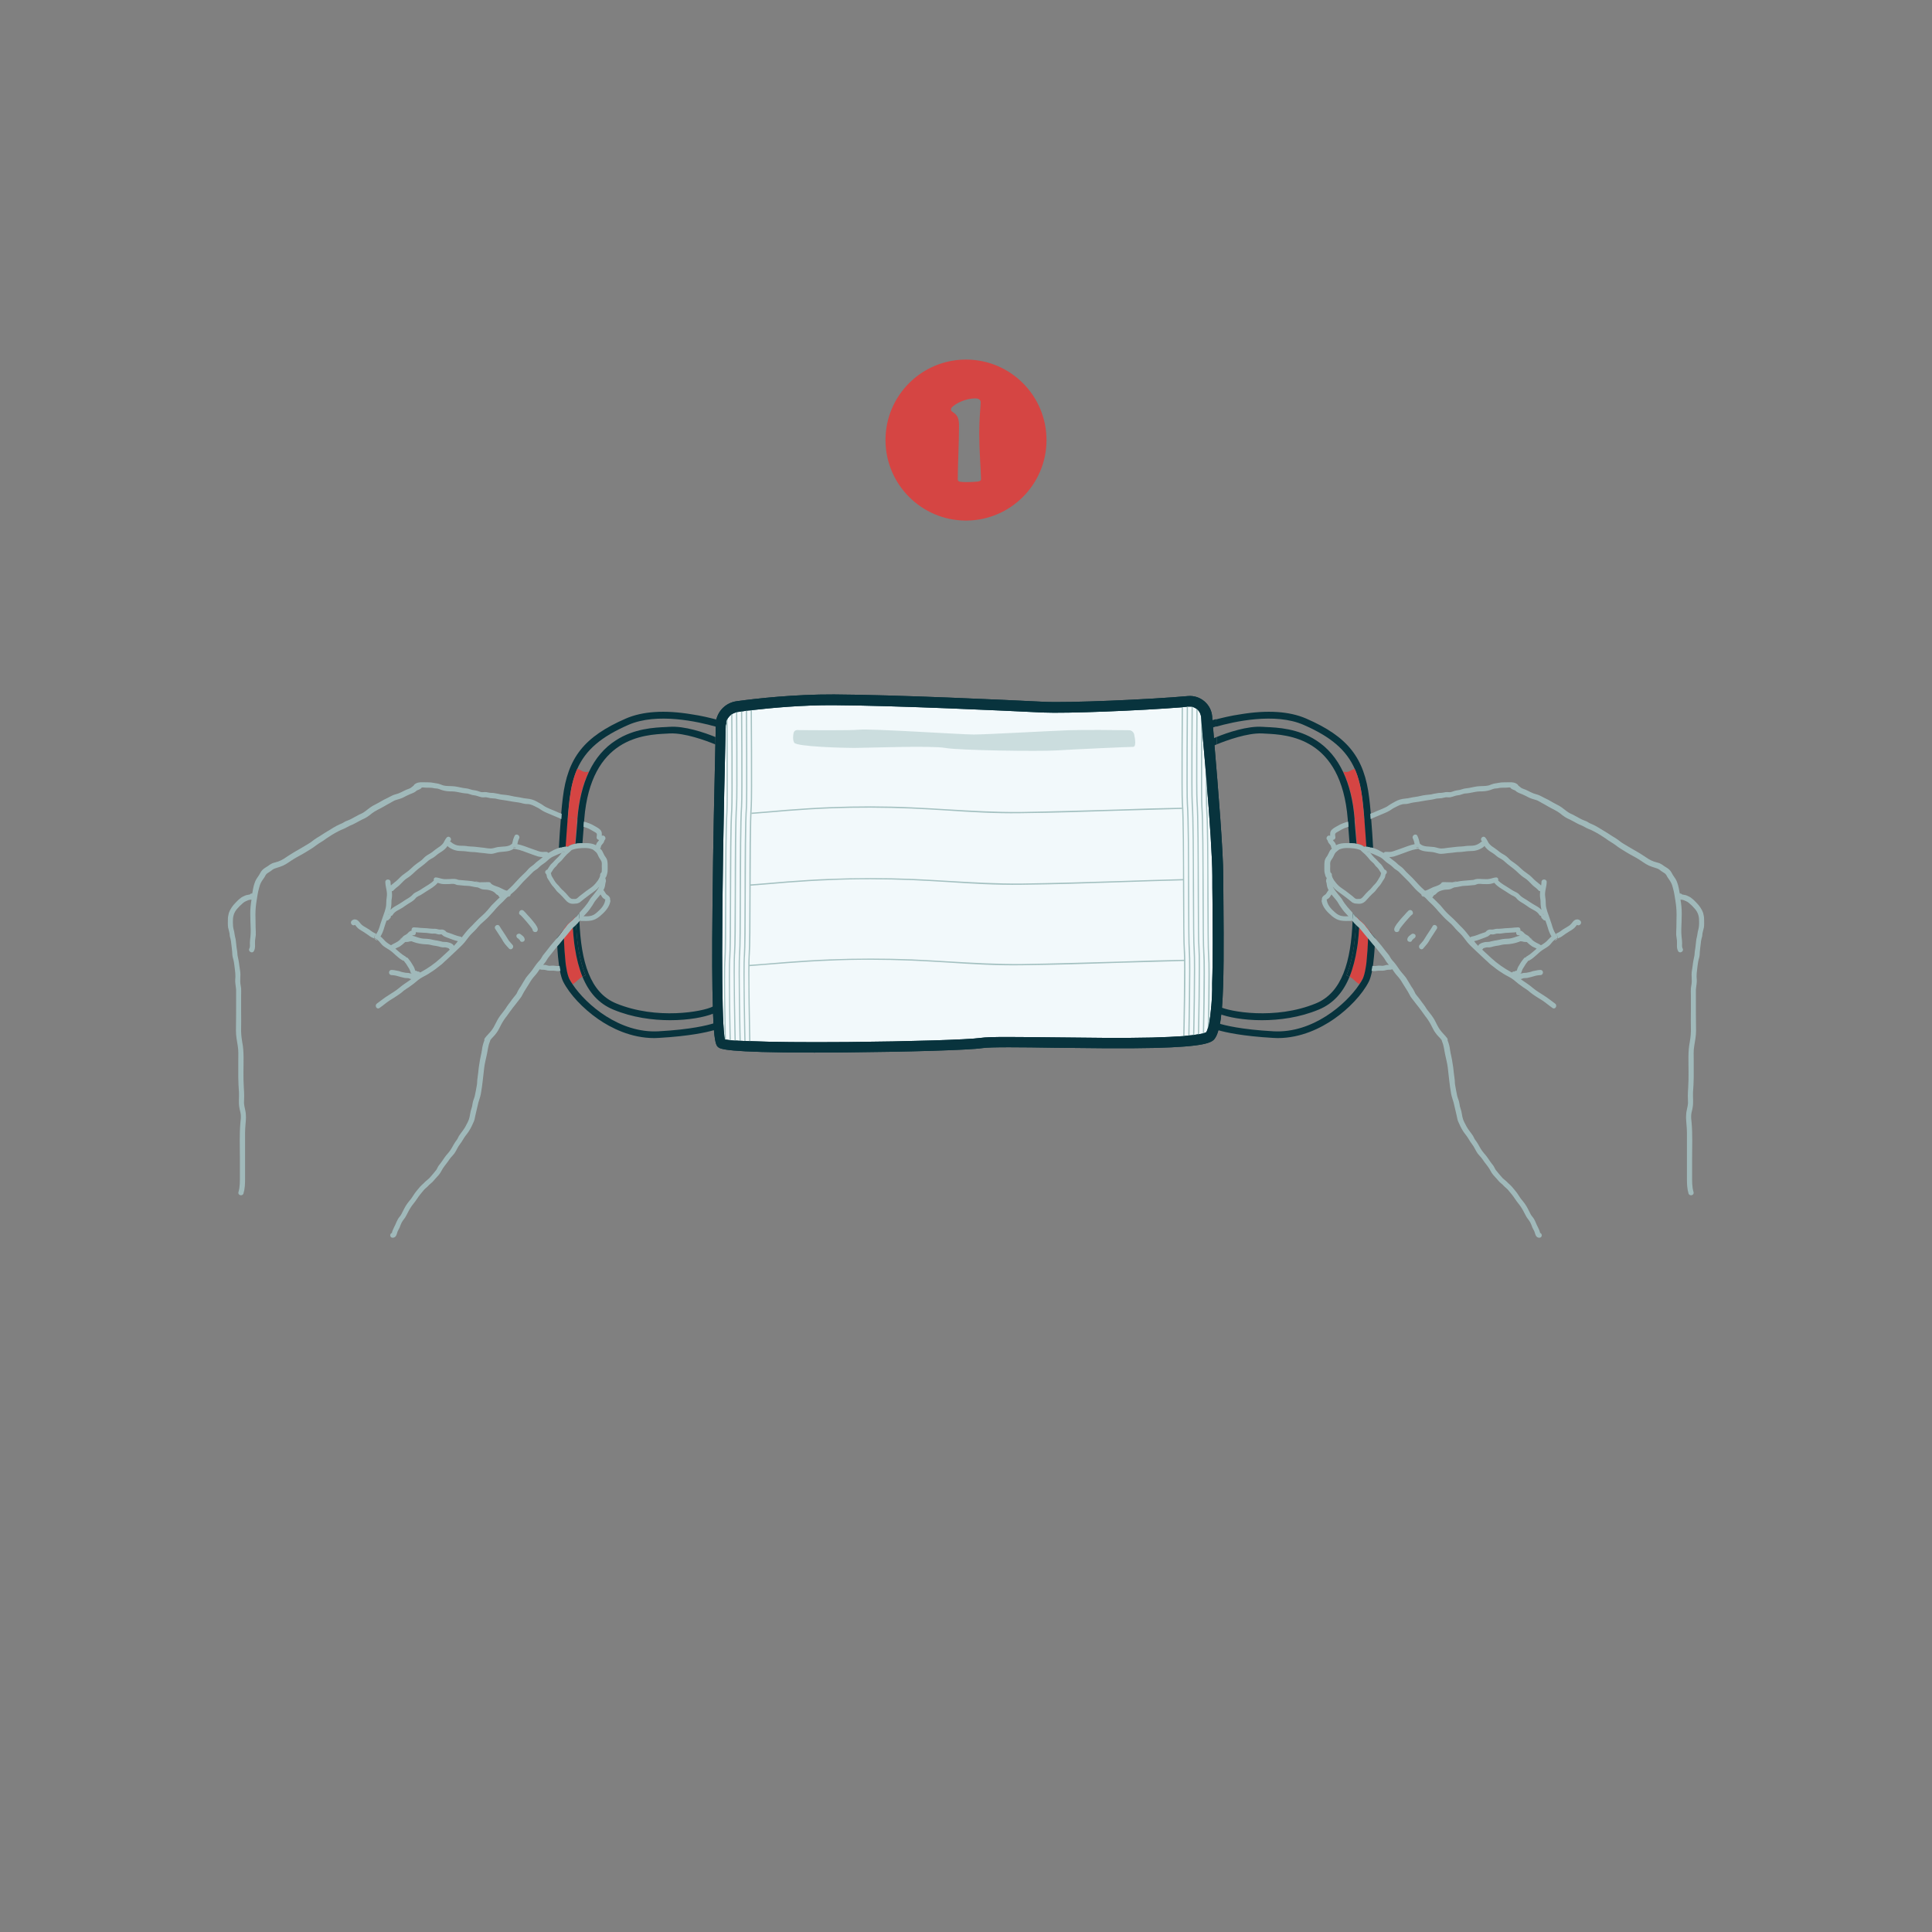 <?xml version="1.0" encoding="utf-8"?>
<!-- Generator: Adobe Illustrator 25.2.1, SVG Export Plug-In . SVG Version: 6.00 Build 0)  -->
<svg version="1.1" id="Capa_1" xmlns="http://www.w3.org/2000/svg" xmlns:xlink="http://www.w3.org/1999/xlink" x="0px" y="0px"
	 viewBox="0 0 1080 1080" style="enable-background:new 0 0 1080 1080;" xml:space="preserve">
<rect x="0" y="0" width="1080" height="1080" fill="#808080" stroke="none"/>
<style type="text/css">
	.st0{fill:#08333D;}
	.st1{fill:#D54543;}
	.st2{fill:#F2F9FB;}
	.st3{fill:none;}
	.st4{fill:#F2F9FB;stroke:#08333D;stroke-width:8.504;stroke-miterlimit:10;}
	.st5{opacity:0.7;fill:#D54543;}
	.st6{fill:none;stroke:#08333D;stroke-width:5.669;stroke-miterlimit:10;}
	.st7{fill:none;stroke:#A4C1C1;stroke-miterlimit:10;}
	.st8{opacity:0.5;fill:#A4C1C1;}
	.st9{fill:none;stroke:#08333D;stroke-width:8.504;stroke-miterlimit:10;}
	.st10{opacity:0.5;}
	.st11{fill:#A0B9BA;}
	.st12{fill:#A4C1C1;}
	.st13{opacity:0.7;}
	.st14{opacity:0.91;}
	.st15{fill:none;stroke:#D54543;stroke-width:1.417;stroke-miterlimit:10;}
	.st16{fill:none;stroke:#D54543;stroke-width:14.173;stroke-miterlimit:10;}
</style>
<path class="st3" d="M70.5,634.9c-12-29.1-8.2-76.8-4-128.4c1.4-16.9,5.1-29.8,10.2-39.6"/>
<path class="st3" d="M57.5,643.8c-1.2-1.8-2.2-3.5-3-5.1c-9-17.8-4-116.2,0-149.2c1.2-9.5,3.2-17.7,6.2-24.7"/>
<g>
	<g>
		<path class="st2" d="M403,405.1c0.1-5.2,4-9.5,9.2-10.2c11.4-1.6,32.2-3.9,54-3.8c32.8,0.2,88.5,2.7,117.1,4.1
			c14.1,0.7,60.3-1.4,81.1-3.2c5.2-0.5,9.9,3.4,10.3,8.6c1.9,21.3,6.3,72.3,6.3,88.9c0,25.5,1.7,82-4.4,89.5s-113.7,2-128,4.1
			s-140.2,4.1-145.3,0C398.8,579.5,402,441.7,403,405.1z"/>
		<path class="st0" d="M683.9,503.9c0-5.3-0.1-10.3-0.1-14.4c0-13.2-2.8-48.3-4.9-72.9v0c-0.1-1.4-0.2-2.7-0.3-4
			c-0.2-2.1-0.3-4-0.5-5.8c-0.1-1.4-0.2-2.7-0.3-3.9c-0.1-0.9-0.2-1.7-0.2-2.5c-0.6-6.8-6.7-11.9-13.5-11.3
			c-20.9,1.9-67,3.9-80.7,3.2c-20.3-1-82-3.9-117.2-4.1c-22.3-0.1-43.7,2.3-54.5,3.8c-5.6,0.8-10,4.9-11.3,10.3
			c-0.2,0.9-0.3,1.8-0.3,2.8c0,0.4,0,0.8,0,1.2c0,1.7-0.1,3.7-0.1,5.8c0,1.3-0.1,2.7-0.1,4.1c-0.5,21.2-1.3,57.4-1.6,90.4
			c-0.3,27-0.2,44.6,0.2,56.1c0,1.5,0.1,2.8,0.1,4.1c0.1,2,0.2,3.7,0.2,5.2c0.1,1.5,0.2,2.8,0.3,4c0.7,8,1.6,8.7,2.4,9.4
			c1.2,0.9,3.7,3,53.6,3c5.3,0,11.1,0,17.5-0.1c35-0.3,69.4-1.3,76.5-2.4c4.8-0.7,21.5-0.5,40.7-0.2c18.2,0.2,38.9,0.5,55.6,0.1
			c27.7-0.7,31.8-2.9,33.5-5c0.8-1,1.6-2.7,2.2-4.9c0.3-1.1,0.6-2.4,0.9-3.8v0c0.3-1.5,0.5-3.2,0.7-5c0.1-1.2,0.3-2.5,0.4-3.9
			C684.2,549.1,684.1,528.1,683.9,503.9z M677.1,562.7L677.1,562.7C677.1,562.7,677.1,562.7,677.1,562.7c-0.4,4.3-0.8,7.3-1.2,9.4
			c0,0,0,0,0,0c-0.3,1.3-0.5,2.2-0.8,3c0,0,0,0,0,0v0c-0.3,1-0.6,1.6-0.8,1.9c-0.2,0.1-0.5,0.3-1.2,0.5c-0.2,0.1-0.4,0.1-0.7,0.2
			c-0.5,0.1-1.2,0.3-2.1,0.4c-0.2,0-0.5,0.1-0.7,0.1c-0.6,0.1-1.3,0.2-2,0.3c-0.2,0-0.4,0.1-0.7,0.1c-0.6,0.1-1.3,0.2-2,0.2
			c-0.2,0-0.5,0-0.7,0.1c-0.6,0.1-1.3,0.1-2.1,0.2c-0.2,0-0.5,0-0.7,0.1c-4.3,0.3-10,0.6-17.5,0.8c-16.4,0.4-36.5,0.1-54.2-0.1
			c-20.3-0.2-36.4-0.5-41.6,0.3c-6.8,1-39.9,2-74,2.3c-25.1,0.2-43.2,0-54.7-0.5c-0.2,0-0.5,0-0.7,0c-0.7,0-1.4-0.1-2.1-0.1
			c-0.2,0-0.5,0-0.7,0c-0.7,0-1.4-0.1-2-0.1c-0.2,0-0.5,0-0.7,0c-0.7-0.1-1.4-0.1-2-0.1c-0.2,0-0.5,0-0.7,0
			c-0.8-0.1-1.5-0.1-2.1-0.2c-0.2,0-0.5,0-0.7-0.1c-0.9-0.1-1.5-0.2-2.1-0.3c-0.1,0-0.3-0.1-0.4-0.1c-0.1-0.5-0.2-1.1-0.3-1.9v-0.1
			c0,0,0,0,0,0c0,0,0,0,0,0c-0.8-6.3-1.2-22.4-1.2-46.1c0-30.9,0.7-74.9,2-127.6c0,0,0-0.1,0-0.1c0-0.4,0-0.7,0.1-1v0c0,0,0,0,0,0
			s0,0,0,0c0.1-0.7,0.3-1.4,0.7-2v0c0.5-1,1.2-1.8,2-2.5c0.2-0.2,0.4-0.4,0.7-0.5c0.6-0.4,1.3-0.7,2-0.9c0.2-0.1,0.4-0.1,0.7-0.2
			c0.1,0,0.3-0.1,0.4-0.1c0.5-0.1,1-0.1,1.6-0.2c0.2,0,0.5-0.1,0.7-0.1c0.7-0.1,1.3-0.2,2-0.3c0.2,0,0.5-0.1,0.7-0.1
			c0.7-0.1,1.3-0.2,2-0.2c0.2,0,0.5,0,0.7-0.1c11.5-1.3,28.4-2.9,45.9-2.8c35.1,0.2,96.7,3.1,117,4.1c13.3,0.6,54.8-1.1,77.5-2.9
			c0.2,0,0.5,0,0.7-0.1c0.7-0.1,1.4-0.1,2-0.2c0.2,0,0.5,0,0.7-0.1c0.2,0,0.3,0,0.5,0c0.5,0,1,0,1.5,0c0.2,0,0.5,0.1,0.7,0.1
			c0.7,0.2,1.4,0.5,2,0.9c0.2,0.2,0.5,0.3,0.7,0.5c1,0.8,1.7,2,2,3.2c0.1,0.4,0.2,0.8,0.2,1.2c0.1,1.5,0.3,3.1,0.4,4.8v0.1
			c0,0,0,0,0,0c0,0,0,0,0,0c0.6,6.3,1.2,14.2,2,22.7v0.1c0.2,2.7,0.4,5.5,0.7,8.3v0.1c1.7,20.7,3.2,42.7,3.2,52.5
			c0,4.1,0,9.2,0.1,14.5c0.1,13.9,0.3,31.2-0.2,45.6C677.7,554.8,677.4,559.1,677.1,562.7C677.1,562.6,677.1,562.6,677.1,562.7z"/>
	</g>
	<path class="st1" d="M314.3,476.5c-0.1,0.1-0.2,0.2-0.2,0.3c0-0.1,0-0.2,0-0.2C314.1,476.5,314.2,476.5,314.3,476.5z"/>
	<path class="st1" d="M315.8,476.2L315.8,476.2c-0.1,0.1-0.3,0.2-0.6,0.2c-0.3,0-0.6,0-0.9,0.1c0.2-0.2,0.4-0.4,0.6-0.6
		C315.1,476.1,315.4,476.2,315.8,476.2z"/>
	<path class="st1" d="M322.6,458c-0.1,1-0.2,2-0.2,3c-0.3,3.6-0.6,7.1-0.9,10.6c-1.4,0.3-3,0.7-4,1.7c-0.1,0-0.2-0.1-0.4-0.1h-1
		c0.3-5,0.6-9.7,1-14c0.1-1,0.2-2,0.2-2.9c0.6,0.2,1.2,0.4,1.8,0.5c0.8,0.2,1.4,0.5,2.1,0.8c0.4,0.2,0.7,0.1,1.1,0.2
		C322.5,458,322.6,458,322.6,458z"/>
	<path class="st0" d="M400.4,402.2c-0.2,0.9-0.3,1.8-0.3,2.8c0,0.4,0,0.8,0,1.2c-9.9-2.8-32.8-8-48.8-1
		c-15.1,6.6-23.9,13.9-28.7,24.8c-2.1,4.7-3.4,10.2-4.2,16.6c-0.3,2.8-0.7,6.2-1,10c-0.1,0.9-0.2,1.9-0.2,2.9c-0.3,4.3-0.7,9-1,14
		h-0.4c-0.2,0-0.5,0.1-0.7,0.2c-0.3,0-0.6,0-0.8,0.1c-0.7,0.1-1.3,0.2-1.9,0.4c0.3-5.9,0.7-11.4,1.1-16.2c0.1-1,0.2-2,0.2-3
		c0.3-3.5,0.6-6.5,0.9-8.9c2.7-22.6,12-34.3,35.2-44.4c9.4-4.1,21.8-4.9,36.8-2.4C392.1,400.1,396.9,401.3,400.4,402.2z"/>
	<path class="st1" d="M329.1,431.4c-3.4,7.2-5.6,16-6.4,26.2c0,0.1,0,0.2,0,0.4c-0.1,0-0.1,0-0.2-0.1c-0.4-0.1-0.8,0-1.1-0.2
		c-0.7-0.3-1.3-0.7-2.1-0.8c-0.6-0.1-1.2-0.3-1.8-0.5c0.3-3.8,0.7-7.2,1-10c0.8-6.4,2.1-11.8,4.2-16.6c1,0.3,1.8,0.7,2.4,1
		C326.1,431.6,327.6,431.7,329.1,431.4z"/>
	<path class="st1" d="M325.6,546c-1,0.5-1.9,1.2-2.7,2c-0.8,0.8-1.8,1.6-2.8,2.2c-0.8-1.2-1.4-2.3-2-3.3c-0.7-1.3-1.2-3.3-1.6-6
		c-0.2-1.1-0.3-2.2-0.5-3.5c-0.4-3.7-0.7-8.2-0.9-13.3l0.1-0.1l1.5-1.8l1.3-1.6c0.5-0.6,0.9-1.1,1.4-1.7c0.2-0.3,0.5-0.5,0.8-0.8
		c0.2,3.2,0.5,6.2,0.8,9.2c0.1,0.9,0.2,1.8,0.4,2.7C322.3,535.9,323.7,541.3,325.6,546z"/>
	<path class="st1" d="M322,516.5c-0.3,0.3-0.6,0.6-0.9,0.9c-0.3,0.3-0.6,0.5-0.9,0.8v0c-0.3,0.3-0.6,0.5-0.8,0.8
		c-0.5,0.6-0.9,1.1-1.4,1.7l-1.3,1.6l-1.5,1.8l-0.1,0.1c-0.6,0.8-1.2,1.5-1.9,2.3c-0.1-1.4-0.1-2.8-0.2-4.3c0.3-0.5,0.7-1,1.1-1.5
		c0.3-0.3,0.5-0.6,0.8-1c0.4-0.4,0.7-0.9,1.1-1.3c0.5-0.6,0.9-1.4,1.5-1.9c0.7-0.6,1.4-1.2,2-1.8c0.1-0.1,0.2-0.2,0.3-0.3
		c0.5-0.5,0.8-0.9,1.3-1.4c0.2-0.2,0.4-0.3,0.6-0.4C321.9,513.9,322,515.2,322,516.5z"/>
	<g>
		<path class="st0" d="M399.9,412c0,1.3-0.1,2.7-0.1,4.1c-5.4-2.2-17.2-6.5-25.4-6.1c-0.5,0-1.1,0.1-1.7,0.1
			c-12.7,0.6-42.4,2.1-46.1,47.8c0,0.5-0.1,1-0.1,1.5c-0.1,1-0.2,1.9-0.2,2.9c-0.2,3-0.5,6-0.7,9c-0.7,0-1.3,0-1.9,0.1
			c-0.6,0-1.2,0.1-1.8,0.3c-0.1,0-0.1,0-0.2,0c0.3-3.5,0.6-7.1,0.9-10.6c0.1-1,0.2-2,0.2-3c0-0.1,0-0.2,0-0.4
			c0.8-10.2,3-19,6.4-26.2c3.6-7.6,8.6-13.5,15-17.6c10.3-6.7,21.6-7.2,28.3-7.5c0.6,0,1.2-0.1,1.7-0.1
			C382.6,405.7,393.8,409.5,399.9,412z"/>
		<path class="st0" d="M404.4,413.8l-1.6,3.5c0,0,0,0-0.1,0c-0.3-0.1-1.3-0.6-2.9-1.2c0-1.4,0.1-2.8,0.1-4.1
			c1.2,0.4,2.1,0.9,2.9,1.2C403.7,413.5,404.2,413.8,404.4,413.8z"/>
		<path class="st0" d="M327.3,545.2c-0.6,0.2-1.2,0.5-1.7,0.8c-1.9-4.7-3.3-10.1-4.2-16c-0.1-0.9-0.3-1.8-0.4-2.7
			c-0.4-3-0.6-6-0.8-9.2v0c0.3-0.2,0.6-0.5,0.9-0.8c0.3-0.3,0.6-0.6,0.9-0.9C322.6,527.6,324.1,537.4,327.3,545.2z"/>
		<path class="st0" d="M402.9,562.6c0,1-0.5,1.9-1.5,2.6v0c-0.1,0-0.1,0.1-0.2,0.1c-0.6,0.5-1.6,0.9-2.7,1.4
			c-4.8,1.9-13.5,3.6-23.9,3.6c-9.8,0-21.1-1.5-31.7-5.9c-8.3-3.4-13.8-9.8-17.3-18.4c0.6-0.3,1.1-0.6,1.7-0.8
			c-3.2-7.8-4.8-17.6-5.3-28.7c-0.3,0.3-0.6,0.6-0.9,0.9c-0.3,0.3-0.6,0.5-0.9,0.8c-0.1-1.2-0.1-2.4-0.2-3.7
			c0.5-0.5,0.8-0.9,1.3-1.4c0.2-0.2,0.4-0.3,0.6-0.4c0.2-0.1,0.3-0.2,0.5-0.4c0.3-0.3,0.5-0.7,0.8-1c0.2-0.2,0.4-0.4,0.6-0.6
			c0,1.4,0.1,2.8,0.1,4.1c0.9,22.7,5.9,40.1,20.5,46.1c22.8,9.4,48.6,4.6,54,1.8c0.4-0.2,0.7-0.4,0.9-0.6c-0.1,0.1-0.2,0.3-0.2,0.7
			l2.3-0.1L402.9,562.6z"/>
	</g>
	<g>
		<path class="st0" d="M401.7,575c-0.1,0-0.9,0.4-2.7,0.9c-4.2,1.2-13.5,3.3-30.7,4.3c-0.9,0-1.7,0.1-2.5,0.1
			c-13.2,0-24.3-5.7-31.4-10.6c-8.5-5.9-16-13.9-19.6-21c-0.7-1.4-1.3-3.5-1.8-6c-0.2-0.9-0.3-1.8-0.5-2.8c-0.4-3.2-0.8-7-1-11.2
			c0.3-0.3,0.5-0.6,0.8-0.9c0.3-0.4,0.7-0.8,1-1.2c0.6-0.8,1.2-1.5,1.9-2.3c0.2,5,0.5,9.5,0.9,13.3c0.1,1.2,0.3,2.4,0.5,3.5
			c0.4,2.6,1,4.7,1.6,6c0.5,1,1.2,2.2,2,3.3c7.5,11.2,26.2,27.3,47.9,26.1c18.3-1,27.4-3.4,30.7-4.4c1-0.3,1.4-0.5,1.4-0.5
			L401.7,575z"/>
		<path class="st0" d="M315.2,524.2c-0.6,0.8-1.2,1.5-1.9,2.3c-0.3,0.4-0.7,0.8-1,1.2c-0.3,0.3-0.5,0.6-0.8,0.9
			c-0.1-1.4-0.1-2.8-0.2-4.2c0.4-0.5,0.9-1,1.3-1.5c0.2-0.2,0.4-0.5,0.6-0.8c0.3-0.5,0.7-1,1.1-1.5c0.3-0.3,0.5-0.6,0.8-1
			C315.1,521.3,315.1,522.8,315.2,524.2z"/>
		<path class="st0" d="M315.1,476.4c-0.3,0-0.6,0-0.9,0.1c0.2-0.2,0.4-0.4,0.6-0.6c0.2,0.2,0.5,0.3,0.9,0.3h0.1
			C315.6,476.3,315.4,476.4,315.1,476.4z"/>
		<path class="st0" d="M314.2,473.6c-0.1,1-0.1,2-0.2,2.9c-0.7,0.1-1.3,0.4-1.9,0.7c0.1-1.1,0.1-2.1,0.2-3.2
			C312.9,473.8,313.5,473.7,314.2,473.6z"/>
		<path class="st0" d="M314,476.8c0-0.1,0-0.2,0-0.2c0.1,0,0.1,0,0.2,0C314.2,476.6,314.1,476.7,314,476.8z"/>
		<path class="st0" d="M406.2,404.1l-0.2,0.6v0l-0.1,0.3l-1,2.6c0,0-0.8-0.3-2-0.7c-0.8-0.2-1.7-0.5-2.9-0.9c0-0.4,0-0.8,0-1.2
			c0-1,0.1-1.9,0.3-2.8c1.1,0.3,2,0.6,2.8,0.8c1.4,0.4,2.3,0.8,2.8,0.9h0C406.1,404,406.2,404.1,406.2,404.1z"/>
	</g>
	<g>
		<g>
			<g>
				<path class="st12" d="M418.8,582.2c0-0.4-0.9-41.8-0.3-49.2c0.3-3.4,0.3-17.1,0.4-33c0-19.3,0.1-41.1,0.7-49.3
					c0.4-5.6,0-56.3,0-56.8l0.7,0c0,0.5,0.4,51.3,0,56.9c-0.6,8.2-0.6,30-0.7,49.2c0,15.9-0.1,29.7-0.4,33.1
					c-0.7,7.4,0.3,48.7,0.3,49.2L418.8,582.2z"/>
			</g>
			<g>
				<path class="st12" d="M416.1,582.9c0-0.4-0.9-41.8-0.3-49.2c0.3-3.4,0.3-17.1,0.4-33c0-19.3,0.1-41.1,0.7-49.3
					c0.4-5.6,0-56.3,0-56.8l0.7,0c0,0.5,0.4,51.3,0,56.9c-0.6,8.2-0.6,30-0.7,49.2c0,15.9-0.1,29.7-0.4,33.1
					c-0.7,7.4,0.3,48.7,0.3,49.2L416.1,582.9z"/>
			</g>
			<g>
				<path class="st12" d="M413.4,582.2c0-0.4-0.9-41.8-0.3-49.2c0.3-3.4,0.3-17.1,0.4-33c0-19.3,0.1-41.1,0.7-49.3
					c0.4-5.6,0-56.3,0-56.8l0.7,0c0,0.5,0.4,51.3,0,56.9c-0.6,8.2-0.6,30-0.7,49.2c0,15.9-0.1,29.7-0.4,33.1
					c-0.7,7.4,0.3,48.7,0.3,49.2L413.4,582.2z"/>
			</g>
			<g>
				<path class="st12" d="M410.6,581.5c0-0.4-0.9-41.8-0.3-49.2c0.3-3.4,0.3-17.1,0.4-33c0-19.3,0.1-41.1,0.7-49.3
					c0.4-5.6,0-56.3,0-56.8l0.7,0c0,0.5,0.4,51.3,0,56.9c-0.6,8.2-0.6,30-0.7,49.2c0,15.9-0.1,29.7-0.4,33.1
					c-0.7,7.4,0.3,48.7,0.3,49.2L410.6,581.5z"/>
			</g>
			<g>
				<path class="st12" d="M407.9,584.3c0-0.4-0.9-41.8-0.3-49.2c0.3-3.4,0.3-17.1,0.4-33c0-19.3,0.1-41.1,0.7-49.3
					c0.4-5.6,0-56.3,0-56.8l0.7,0c0,0.5,0.4,51.3,0,56.9c-0.6,8.2-0.6,30-0.7,49.2c0,15.9-0.1,29.7-0.4,33.1
					c-0.7,7.4,0.3,48.7,0.3,49.2L407.9,584.3z"/>
			</g>
			<g>
				<path class="st12" d="M405.2,585.6c0-0.4-0.9-41.8-0.3-49.2c0.3-3.4,0.3-17.1,0.4-33c0-19.3,0.1-41.1,0.7-49.3
					c0.4-5.6,0-56.3,0-56.8l0.7,0c0,0.5,0.4,51.3,0,56.9c-0.6,8.2-0.6,30-0.7,49.2c0,15.9-0.1,29.7-0.4,33.1
					c-0.7,7.4,0.3,48.7,0.3,49.2L405.2,585.6z"/>
			</g>
		</g>
		<g>
			<g>
				<path class="st12" d="M662.1,580.2l-0.7,0c0-0.4,0.9-41.8,0.3-49.2c-0.3-3.4-0.3-17.1-0.4-33.1c0-19.2-0.1-41.1-0.7-49.2
					c-0.4-5.6,0-56.4,0-56.9l0.7,0c0,0.5-0.4,51.3,0,56.8c0.6,8.2,0.6,30,0.7,49.3c0,15.9,0.1,29.6,0.4,33
					C663.1,538.4,662.1,579.8,662.1,580.2z"/>
			</g>
			<g>
				<path class="st12" d="M664.9,580.9l-0.7,0c0-0.4,0.9-41.8,0.3-49.2c-0.3-3.4-0.3-17.1-0.4-33.1c0-19.2-0.1-41.1-0.7-49.2
					c-0.4-5.6,0-56.4,0-56.9l0.7,0c0,0.5-0.4,51.3,0,56.8c0.6,8.2,0.6,30,0.7,49.3c0,15.9,0.1,29.6,0.4,33
					C665.8,539,664.9,580.4,664.9,580.9z"/>
			</g>
			<g>
				<path class="st12" d="M667.6,580.2l-0.7,0c0-0.4,0.9-41.8,0.3-49.2c-0.3-3.4-0.3-17.1-0.4-33.1c0-19.2-0.1-41.1-0.7-49.2
					c-0.4-5.6,0-56.4,0-56.9l0.7,0c0,0.5-0.4,51.3,0,56.8c0.6,8.2,0.6,30,0.7,49.3c0,15.9,0.1,29.6,0.4,33
					C668.5,538.4,667.6,579.8,667.6,580.2z"/>
			</g>
			<g>
				<path class="st12" d="M670.3,579.5l-0.7,0c0-0.4,0.9-41.8,0.3-49.2c-0.3-3.4-0.3-17.1-0.4-33.1c0-19.2-0.1-41.1-0.7-49.2
					c-0.4-5.6,0-56.4,0-56.9l0.7,0c0,0.5-0.4,51.3,0,56.8c0.6,8.2,0.6,30,0.7,49.3c0,15.9,0.1,29.6,0.4,33
					C671.2,537.7,670.3,579.1,670.3,579.5z"/>
			</g>
			<g>
				<path class="st12" d="M673,582.2l-0.7,0c0-0.4,0.9-41.8,0.3-49.2c-0.3-3.4-0.3-17.1-0.4-33.1c0-19.2-0.1-41.1-0.7-49.2
					c-0.4-5.6,0-56.4,0-56.9l0.7,0c0,0.5-0.4,51.3,0,56.8c0.6,8.2,0.6,30,0.7,49.3c0,15.9,0.1,29.6,0.4,33
					C674,540.4,673,581.8,673,582.2z"/>
			</g>
			<g>
				<path class="st12" d="M675.7,580.2l-0.7,0c0-0.4,0.9-38.4,0.3-45.8c-0.3-3.4-0.3-17.1-0.4-33.1c0-19.2-0.1-41.1-0.7-49.2
					c-0.4-5.6,0-56.4,0-56.9l0.7,0c0,0.5-0.4,51.3,0,56.8c0.6,8.2,0.6,30,0.7,49.3c0,15.9,0.1,29.6,0.4,33
					C676.7,541.8,675.8,579.8,675.7,580.2z"/>
			</g>
		</g>
	</g>
	<g class="st10">
		<path class="st12" d="M445.6,408.1c-1,0-1.8,0.7-2,1.7c-0.3,1.6-0.5,4,0.4,5.4c1.5,2.2,27.3,2.9,33.5,2.9c6.1,0,43.3-1.4,50.9,0
			c7.6,1.4,52.6,2,62.1,1.4s40.2-2,42.9-2c1.8,0,1.2-4.2,0.6-7c-0.3-1.3-1.5-2.3-2.8-2.3c-6.4-0.1-24.9-0.3-33.8,0
			c-10.9,0.4-46.3,2.4-53.1,2.4c-6.8,0-57.9-3.4-64-2.7C474.9,408.4,451.9,408.2,445.6,408.1z"/>
	</g>
	<g>
		<path class="st12" d="M420.1,455l-0.1-0.7c0,0,14.3-1.1,20.6-1.7c7.7-0.6,15.6-1.1,23.3-1.4c15.2-0.6,30.5-0.6,45.7,0.1
			c6.7,0.3,13.5,0.7,20,1.1c13.3,0.8,27,1.6,40.5,1.5c18.6-0.3,37.2-0.9,55.2-1.4c11.6-0.4,23.6-0.8,35.5-1l0,0.7
			c-11.9,0.3-23.9,0.7-35.5,1c-18,0.6-36.6,1.2-55.2,1.4c-13.5,0.2-27.3-0.6-40.5-1.5c-6.6-0.4-13.3-0.8-20-1.1
			c-15.1-0.6-30.5-0.7-45.6-0.1c-7.8,0.3-15.6,0.8-23.3,1.4C434.4,453.9,420.1,455,420.1,455z"/>
	</g>
	<g>
		<path class="st12" d="M419.4,495.1l-0.1-0.7c0,0,14.5-1.1,20.8-1.7c7.8-0.6,15.7-1.1,23.6-1.4c15.3-0.6,30.8-0.6,46.1,0
			c6.7,0.3,13.6,0.7,20.2,1.1c13.4,0.8,27.2,1.6,40.9,1.5c18.7-0.3,37.1-0.8,55-1.4c11.7-0.4,23.8-0.8,35.9-1.1l0,0.7
			c-12.1,0.3-24.2,0.7-35.9,1.1c-17.9,0.6-36.3,1.2-55,1.4c-13.7,0.2-27.5-0.6-40.9-1.5c-6.6-0.4-13.5-0.8-20.2-1.1
			c-15.3-0.6-30.8-0.7-46.1,0c-7.8,0.3-15.7,0.8-23.5,1.4C433.9,494,419.4,495.1,419.4,495.1z"/>
	</g>
	<g>
		<path class="st12" d="M418.7,540.1l-0.1-0.7c0.2,0,15.2-1.1,21.5-1.7c7.8-0.6,15.7-1.1,23.6-1.4c15.3-0.6,30.8-0.6,46.1,0
			c6.7,0.3,13.6,0.7,20.2,1.1c13.4,0.8,27.2,1.6,40.9,1.5c18.8-0.3,37.5-0.9,55.7-1.4c11.7-0.4,23.8-0.8,35.8-1l0,0.7
			c-12,0.3-24.1,0.7-35.8,1c-18.2,0.6-37,1.2-55.7,1.4c-13.7,0.2-27.5-0.6-40.9-1.5c-6.6-0.4-13.5-0.8-20.2-1.1
			c-15.3-0.6-30.8-0.7-46.1,0c-7.8,0.3-15.7,0.8-23.5,1.4C434,538.9,418.9,540.1,418.7,540.1z"/>
	</g>
	<g>
		<path class="st0" d="M683.9,503.9c0-5.3-0.1-10.3-0.1-14.4c0-13.2-2.8-48.3-4.9-72.9v0c-0.1-1.4-0.2-2.7-0.3-4
			c-0.2-2.1-0.3-4-0.5-5.8c-0.1-1.4-0.2-2.7-0.3-3.9c-0.1-0.9-0.2-1.7-0.2-2.5c-0.6-6.8-6.7-11.9-13.5-11.3
			c-20.9,1.9-67,3.9-80.7,3.2c-20.3-1-82-3.9-117.2-4.1c-22.3-0.1-43.7,2.3-54.5,3.8c-5.6,0.8-10,4.9-11.3,10.3
			c-0.2,0.9-0.3,1.8-0.3,2.8c0,0.4,0,0.8,0,1.2c0,1.7-0.1,3.7-0.1,5.8c0,1.3-0.1,2.7-0.1,4.1c-0.5,21.2-1.3,57.4-1.6,90.4
			c-0.3,27-0.2,44.6,0.2,56.1c0,1.5,0.1,2.8,0.1,4.1c0.1,2,0.2,3.7,0.2,5.2c0.1,1.5,0.2,2.8,0.3,4c0.7,8,1.6,8.7,2.4,9.4
			c1.2,0.9,3.7,3,53.6,3c5.3,0,11.1,0,17.5-0.1c35-0.3,69.4-1.3,76.5-2.4c4.8-0.7,21.5-0.5,40.7-0.2c18.2,0.2,38.9,0.5,55.6,0.1
			c27.7-0.7,31.8-2.9,33.5-5c0.8-1,1.6-2.7,2.2-4.9c0.3-1.1,0.6-2.4,0.9-3.8v0c0.3-1.5,0.5-3.2,0.7-5c0.1-1.2,0.3-2.5,0.4-3.9
			C684.2,549.1,684.1,528.1,683.9,503.9z M677.1,562.7L677.1,562.7C677.1,562.7,677.1,562.7,677.1,562.7c-0.4,4.3-0.8,7.3-1.2,9.4
			c0,0,0,0,0,0c-0.3,1.3-0.5,2.2-0.8,3c0,0,0,0,0,0v0c-0.3,1-0.6,1.6-0.8,1.9c-0.2,0.1-0.5,0.3-1.2,0.5c-0.2,0.1-0.4,0.1-0.7,0.2
			c-0.5,0.1-1.2,0.3-2.1,0.4c-0.2,0-0.5,0.1-0.7,0.1c-0.6,0.1-1.3,0.2-2,0.3c-0.2,0-0.4,0.1-0.7,0.1c-0.6,0.1-1.3,0.2-2,0.2
			c-0.2,0-0.5,0-0.7,0.1c-0.6,0.1-1.3,0.1-2.1,0.2c-0.2,0-0.5,0-0.7,0.1c-4.3,0.3-10,0.6-17.5,0.8c-16.4,0.4-36.5,0.1-54.2-0.1
			c-20.3-0.2-36.4-0.5-41.6,0.3c-6.8,1-39.9,2-74,2.3c-25.1,0.2-43.2,0-54.7-0.5c-0.2,0-0.5,0-0.7,0c-0.7,0-1.4-0.1-2.1-0.1
			c-0.2,0-0.5,0-0.7,0c-0.7,0-1.4-0.1-2-0.1c-0.2,0-0.5,0-0.7,0c-0.7-0.1-1.4-0.1-2-0.1c-0.2,0-0.5,0-0.7,0
			c-0.8-0.1-1.5-0.1-2.1-0.2c-0.2,0-0.5,0-0.7-0.1c-0.9-0.1-1.5-0.2-2.1-0.3c-0.1,0-0.3-0.1-0.4-0.1c-0.1-0.5-0.2-1.1-0.3-1.9v-0.1
			c0,0,0,0,0,0c0,0,0,0,0,0c-0.8-6.3-1.2-22.4-1.2-46.1c0-30.9,0.7-74.9,2-127.6c0,0,0-0.1,0-0.1c0-0.4,0-0.7,0.1-1v0c0,0,0,0,0,0
			s0,0,0,0c0.1-0.7,0.3-1.4,0.7-2v0c0.5-1,1.2-1.8,2-2.5c0.2-0.2,0.4-0.4,0.7-0.5c0.6-0.4,1.3-0.7,2-0.9c0.2-0.1,0.4-0.1,0.7-0.2
			c0.1,0,0.3-0.1,0.4-0.1c0.5-0.1,1-0.1,1.6-0.2c0.2,0,0.5-0.1,0.7-0.1c0.7-0.1,1.3-0.2,2-0.3c0.2,0,0.5-0.1,0.7-0.1
			c0.7-0.1,1.3-0.2,2-0.2c0.2,0,0.5,0,0.7-0.1c11.5-1.3,28.4-2.9,45.9-2.8c35.1,0.2,96.7,3.1,117,4.1c13.3,0.6,54.8-1.1,77.5-2.9
			c0.2,0,0.5,0,0.7-0.1c0.7-0.1,1.4-0.1,2-0.2c0.2,0,0.5,0,0.7-0.1c0.2,0,0.3,0,0.5,0c0.5,0,1,0,1.5,0c0.2,0,0.5,0.1,0.7,0.1
			c0.7,0.2,1.4,0.5,2,0.9c0.2,0.2,0.5,0.3,0.7,0.5c1,0.8,1.7,2,2,3.2c0.1,0.4,0.2,0.8,0.2,1.2c0.1,1.5,0.3,3.1,0.4,4.8v0.1
			c0,0,0,0,0,0c0,0,0,0,0,0c0.6,6.3,1.2,14.2,2,22.7v0.1c0.2,2.7,0.4,5.5,0.7,8.3v0.1c1.7,20.7,3.2,42.7,3.2,52.5
			c0,4.1,0,9.2,0.1,14.5c0.1,13.9,0.3,31.2-0.2,45.6C677.7,554.8,677.4,559.1,677.1,562.7C677.1,562.6,677.1,562.6,677.1,562.7z"/>
	</g>
	<g>
		<g>
			<g>
				<path class="st11" d="M315.8,476.2c-0.2,0.1-0.4,0.2-0.7,0.2c-0.3,0-0.6,0-0.9,0.1c0.2-0.2,0.4-0.4,0.6-0.6
					C315.1,476.1,315.4,476.2,315.8,476.2L315.8,476.2z"/>
			</g>
			<g>
				<path class="st11" d="M315.8,476.2c-0.2,0.1-0.4,0.2-0.7,0.2c-0.3,0-0.6,0-0.9,0.1c0.2-0.2,0.4-0.4,0.6-0.6
					C315.1,476.1,315.4,476.2,315.8,476.2L315.8,476.2z"/>
			</g>
			<g>
				<path class="st11" d="M338.2,490.7C338.2,490.8,338.2,490.8,338.2,490.7C338.2,490.8,338.2,490.8,338.2,490.7
					C338.2,490.7,338.2,490.7,338.2,490.7z"/>
			</g>
			<g>
				<path class="st11" d="M276.8,519.2c1.2,2,2.5,3.7,3.7,5.7c0.5,0.9,1,1.8,1.7,2.7c0.7,0.9,1.5,1.7,2.3,2.6c1.2,1.4,3.2-0.6,2-2
					c-0.6-0.8-1.4-1.5-2-2.3c-0.6-0.8-1.1-1.8-1.7-2.7c-1.1-1.8-2.4-3.5-3.5-5.4C278.4,516.1,275.9,517.6,276.8,519.2L276.8,519.2z"
					/>
			</g>
			<g>
				<path class="st11" d="M289.4,524.5c0.1,0.1,0.2,0.2,0.4,0.2c0.1,0.1,0.2,0.1,0.2,0.2c0,0,0.1,0.1,0.1,0.1
					c-0.1-0.1-0.2-0.2-0.1,0c0.2,0.1,0.3,0.3,0.5,0.5c0,0,0.2,0.2,0,0c-0.1-0.2,0,0,0,0c0,0.1,0.1,0.2,0,0c0-0.1-0.1-0.2,0-0.1
					c0,0.1,0,0,0-0.3c0,0.8,0.6,1.5,1.4,1.4c0.8,0,1.5-0.6,1.4-1.4c-0.1-1.4-1.5-2.3-2.5-3c-0.6-0.4-1.6-0.1-2,0.5
					C288.5,523.3,288.7,524,289.4,524.5L289.4,524.5z"/>
			</g>
			<g>
				<path class="st11" d="M292.9,510.6c0,0,0-0.1,0-0.1c-0.8,0.2-1.6,0.4-2.4,0.6c1.5,1.3,2.7,2.9,4,4.3c0.6,0.7,1.2,1.5,1.8,2.2
					c0.5,0.7,1.3,1.5,1.5,2.4c0.1,0.8,1.1,1.2,1.8,1c0.8-0.2,1.1-1,1-1.8c-0.2-1-0.9-1.9-1.4-2.7c-0.7-0.9-1.4-1.8-2.1-2.6
					c-0.7-0.8-1.4-1.6-2.1-2.3c-0.8-0.9-1.5-1.8-2.3-2.5c-0.8-0.7-2-0.4-2.4,0.6c0,0,0,0.1,0,0.1
					C289.5,511.6,292.3,512.4,292.9,510.6L292.9,510.6z"/>
			</g>
			<g>
				<path class="st11" d="M210.9,525.6c-0.6,0.1-1.2-0.3-1.5-0.9c0.5,0.2,0.9,0.4,1.3,0.7C210.8,525.5,210.9,525.5,210.9,525.6z"/>
				<path class="st11" d="M217.5,511c0,0.1-0.1,0.3-0.1,0.5c-0.1-0.1-0.2-0.3-0.3-0.5C217.2,511,217.4,511,217.5,511z"/>
			</g>
			<g>
				<path class="st11" d="M288.3,473.6c0,0.1-0.1,0.2-0.2,0.3c-0.2,0.2-0.4,0.4-0.7,0.6c-0.2-0.2-0.4-0.4-0.4-0.7c0,0,0.1,0,0.1,0.1
					C287.5,473.9,288,473.9,288.3,473.6z"/>
			</g>
			<g>
				<path class="st11" d="M288.3,473.6c0,0.1-0.1,0.2-0.2,0.3c-0.2,0.2-0.4,0.4-0.7,0.6c-0.2-0.2-0.4-0.4-0.4-0.7c0,0,0.1,0,0.1,0.1
					C287.5,473.9,288,473.9,288.3,473.6z"/>
			</g>
			<g>
				<path class="st11" d="M209.6,523.1c-0.5,0.5-0.5,1.1-0.2,1.6c-0.9-0.4-1.8-0.7-2.6-1.3c-1.3-0.9-2.6-1.9-4-2.7
					c-1.1-0.7-2.3-1.3-3.2-2.3c-0.3-0.3-0.6-0.7-0.9-1.1c0,0-0.2-0.2-0.3-0.3c-1.2,1-3-0.9-1.9-2.2c1-1.1,2.4-1.1,3.6-0.2
					c0.9,0.8,1.4,1.8,2.4,2.6c1.2,0.9,2.5,1.5,3.7,2.3c1.3,1,2.6,1.9,4.1,2.5C210.2,522.4,209.9,522.8,209.6,523.1z"/>
			</g>
			<g>
				<path class="st11" d="M229.9,544.1c-0.1,0-0.1,0.1-0.2,0.1c0,0,0,0-0.1,0c0,0-0.1,0-0.1,0c0,0,0.1-0.1,0.1-0.1
					C229.8,544.1,229.9,544.1,229.9,544.1z"/>
			</g>
			<g>
				<path class="st11" d="M230,544.4c-0.1,0-0.1-0.1-0.2-0.1c0,0,0,0,0-0.1c0,0,0-0.1,0-0.1c0.1,0,0.2,0,0.2,0
					C230.1,544.2,230.2,544.5,230,544.4z"/>
			</g>
			<g>
				<path class="st11" d="M217.5,511c0,0.1-0.1,0.3-0.1,0.5c-0.1-0.1-0.2-0.3-0.3-0.5C217.2,511,217.4,511,217.5,511z"/>
			</g>
			<g>
				<path class="st11" d="M217.5,511c0,0.1-0.1,0.3-0.1,0.5c-0.1-0.1-0.2-0.3-0.3-0.5C217.2,511,217.4,511,217.5,511z"/>
			</g>
			<g>
				<path class="st11" d="M279.4,498.9v0.4c-0.1,0-0.2-0.1-0.3-0.1C279.2,499.1,279.3,499,279.4,498.9z"/>
				<path class="st11" d="M285.5,499.8c0,0.6-0.3,1.2-1,1.4c-0.2,0-0.4,0-0.6,0C284.3,500.7,284.9,500.2,285.5,499.8z"/>
			</g>
			<g>
				<path class="st11" d="M268,493.2c-0.8,0-1.6-0.1-2.4-0.3c0.3-0.1,0.6-0.2,1-0.1C267.1,492.9,267.6,493,268,493.2z"/>
				<path class="st11" d="M279.4,498.9v0.4c-0.1,0-0.2-0.1-0.3-0.1C279.2,499.1,279.3,499,279.4,498.9z"/>
			</g>
			<g>
				<path class="st11" d="M224.8,524.1c-0.3,0.3-0.6,0.7-0.9,1c-0.1,0.1-0.2,0.2-0.3,0.2c0-0.2,0.1-0.3,0.3-0.5
					C224.2,524.5,224.5,524.3,224.8,524.1z"/>
				<path class="st11" d="M310.6,453.5c-2-0.8-4-1.6-5.9-2.6c-0.7-0.4-1.4-1-2.1-1.4c-0.8-0.5-1.7-0.9-2.5-1.4
					c-1.7-1-3.6-1.5-5.7-1.7c-1.8-0.1-3.6-0.7-5.4-0.9c-2-0.2-4-0.9-6-1.1c-1-0.1-2-0.2-2.9-0.3c-1-0.2-1.9-0.5-2.9-0.6
					c-0.9-0.2-1.9-0.3-2.8-0.3c-0.9,0-1.7-0.3-2.6-0.4c-0.9-0.1-1.8,0.1-2.7,0c-1-0.2-2-0.7-3-0.9c-0.9-0.2-1.8-0.2-2.7-0.5
					c-1-0.3-1.8-0.6-2.9-0.7c-2.1-0.2-4.1-0.8-6.2-1.1c-2.2-0.3-4.5,0-6.7-0.6c-0.9-0.3-1.7-0.7-2.5-0.9c-1-0.2-1.9-0.3-2.9-0.5
					c-1.8-0.4-3.8-0.2-5.7-0.3c-1.8-0.1-3.6,0.1-4.9,1.3c-0.2,0.2-0.3,0.4-0.4,0.6c-0.3,0.2-0.6,0.4-0.9,0.7c-0.8,0.8-2,1.1-3,1.5
					c-1,0.4-1.9,0.9-2.9,1.4c-1.2,0.6-2.3,1-3.5,1.3c-1.2,0.3-2.2,0.9-3.2,1.4c-1,0.6-2.1,1-3.2,1.6c-1,0.5-1.8,1.1-2.8,1.6
					c-1.2,0.6-2.3,1.2-3.4,1.8c-1.9,1.1-3.5,2.7-5.3,3.8c-1,0.6-2.2,1-3.2,1.6c-1.2,0.6-2.3,1.3-3.5,1.9c-1.1,0.6-2.2,0.9-3.3,1.4
					c-0.5,0.3-1,0.6-1.5,0.9c-0.6,0.3-1.2,0.5-1.8,0.8c-2.3,1-4.3,2.4-6.5,3.7c-2.1,1.2-4,2.6-6.1,3.8c-1,0.6-1.9,1.3-2.8,2
					c-1,0.8-2,1.3-3.1,2c-2.2,1.3-4.3,2.6-6.5,3.8c-2.1,1.2-4.1,2.6-6.1,3.9c-1,0.6-2,1.1-3.1,1.5c-1.1,0.4-2.3,0.6-3.3,1
					c-0.9,0.4-1.6,0.9-2.4,1.5c-1,0.7-2.1,1.2-3,2.1c-0.7,0.7-1.2,1.5-1.6,2.3c-0.5,1-1.2,1.8-1.8,2.8c-1.3,2.1-1.8,4.8-2.2,7.1
					c-0.1,0.4-0.1,0.7-0.2,1.1c-0.5-0.1-1,0.1-1.3,0.5c-0.5,0.1-1,0.2-1.5,0.3c-0.1,0-0.1,0-0.2,0c-0.4,0.1-0.8,0.3-1.1,0.4
					c0,0,0,0,0,0s0,0,0,0c-0.7,0.3-1.4,0.6-2,1c-1.1,0.8-2.1,1.7-3,2.7c-1.8,1.8-3.2,3.7-4,6.1c-0.3,1.1-0.5,2.3-0.5,3.4
					c0,1.5-0.1,3.1,0.1,4.5c0.2,1.1,0.6,2.1,0.8,3.3c0.1,0.6,0.1,1.2,0.2,1.8c0.2,0.8,0.5,1.6,0.6,2.5c0.3,2.6,0.7,5.2,0.8,7.9
					c0.1,1.2,0.6,2.4,0.8,3.6c0.3,1.5,0.4,2.9,0.6,4.4c0.2,1.4,0.3,2.7,0.3,4c-0.1,1.3-0.2,2.7,0,4.1c0.1,1.2,0.4,2.5,0.4,3.7v4.5
					c0,6,0,11.9-0.1,17.9c0,2.9,0.5,5.6,1,8.5c0.5,2.8,0.3,5.6,0.3,8.4v9.1c0,2.9,0.2,5.7,0.4,8.6c0.1,2.8-0.3,5.7,0.2,8.4
					c0.2,1.4,0.7,2.7,0.8,4.1c0.1,1.4,0,2.8-0.2,4.2c-0.6,6.6-0.3,13.3-0.3,20c0,3.2,0,6.5,0,9.8c0,3.1,0.1,6.2-0.8,9.2
					c-0.5,1.8,2.2,2.5,2.8,0.8c0.8-2.7,0.9-5.4,0.9-8.2c0-2.8,0-5.6,0-8.4c0-5.8,0-11.6,0-17.4c0-2.8,0.4-5.6,0.5-8.4
					c0-1.4-0.1-2.8-0.4-4.2c-0.3-1.4-0.6-2.6-0.7-4c0-1.3,0.1-2.6,0.1-4c0-1.6-0.1-3.1-0.2-4.7c-0.2-2.9-0.2-5.8-0.2-8.6
					c0-5.6,0.4-11.4-0.7-16.9c-0.5-2.8-0.7-5.4-0.6-8.2c0.1-3,0-5.9,0-8.9v-9c0-1.2,0.1-2.4,0-3.6c-0.1-1.4-0.5-2.7-0.5-4.1
					c0-1.3,0.1-2.6,0.1-3.9c0-1.4-0.3-2.8-0.5-4.2c-0.2-1.3-0.3-2.7-0.6-4c-0.2-1.2-0.6-2.3-0.6-3.6c-0.1-1.6-0.5-3.2-0.6-4.7
					c-0.2-1.4-0.2-2.8-0.6-4.2c-0.4-1.4-0.4-2.8-0.8-4.1c-0.4-1.4-0.5-2.7-0.5-4.2c0-1.4,0-2.8,0.4-4.1c0.4-1.4,1-2.4,1.9-3.5
					c0.9-1,1.8-2,2.9-2.9c0.4-0.4,0.9-0.8,1.4-1.1h0c0,0,0.1,0,0.1-0.1c0.4-0.2,0.8-0.4,1.2-0.5h0c0,0,0,0,0,0
					c0.3-0.2,0.6-0.3,1-0.4c0.5-0.1,1-0.2,1.5-0.2c-0.2,1.2-0.4,2.5-0.5,3.7c-0.3,2.8-0.2,5.7-0.1,8.6c0.1,2.8,0.3,5.6,0,8.4
					c-0.1,1.1-0.3,2.2-0.3,3.4c0,1,0.2,2.3-0.3,3.2c-0.9,1.6,1.6,3.1,2.5,1.5c1.1-1.9,0.5-3.9,0.7-6c0.1-1.1,0.3-2.1,0.4-3.1
					c0-1.3,0-2.7-0.1-4c0-2.5-0.1-4.9-0.1-7.4c0-2.5,0.2-4.9,0.6-7.4c0.4-2.4,0.7-4.9,1.4-7.3c0.3-1.1,0.6-2.3,1.2-3.3
					c0.5-1,1.3-1.9,1.9-2.9c0.4-0.8,0.8-1.6,1.5-2.1c0.4-0.3,1-0.6,1.4-0.9c0.5-0.3,1-0.7,1.5-1.1c0.8-0.6,1.6-0.8,2.5-1.1
					c1.2-0.3,2.3-0.8,3.4-1.2c2.2-1,4-2.5,6-3.7c2.1-1.3,4.4-2.4,6.5-3.7c2.1-1.3,4.2-2.5,6.1-4c0.9-0.7,1.8-1.2,2.7-1.8
					c1.1-0.6,2.1-1.4,3.1-2.1c2-1.3,4.1-2.7,6.3-3.8c1.1-0.6,2.2-1.1,3.3-1.5c1.2-0.5,2.2-1.2,3.3-1.7c2.5-0.9,4.7-2.4,7-3.5
					c0.9-0.4,1.8-0.8,2.7-1.4c1-0.6,1.9-1.4,2.8-2.1c2.1-1.6,4.5-2.5,6.8-3.9c1.1-0.7,2.2-1.2,3.4-1.9c1.1-0.6,2.2-1.4,3.5-1.7
					c1.3-0.4,2.5-0.7,3.7-1.3c1.2-0.6,2.4-1.3,3.7-1.8c1.1-0.5,2.3-0.8,3.3-1.6c0.5-0.5,0.6-0.6,1.3-0.8c0.6-0.2,1.2-0.5,1.7-0.9
					c0.2-0.2,0.3-0.4,0.4-0.5c0.7,0,1.5,0,2.1,0.1c1.6,0.1,3.1-0.1,4.7,0.3c0.8,0.2,1.6,0.1,2.3,0.3c0.8,0.2,1.5,0.6,2.3,0.8
					c1.8,0.6,3.8,0.7,5.6,0.7c2,0,3.8,0.6,5.8,0.9c0.9,0.2,1.9,0.2,2.8,0.3c0.9,0.2,1.7,0.6,2.6,0.8c0.9,0.2,1.7,0.2,2.6,0.5
					c0.9,0.3,1.8,0.6,2.8,0.8c0.9,0.1,1.7-0.1,2.5,0c0.8,0.1,1.6,0.4,2.4,0.5c0.9,0.1,1.8,0.1,2.7,0.2c0.9,0.2,1.8,0.5,2.7,0.6
					c1.9,0.3,3.8,0.5,5.7,0.9c1.9,0.4,3.8,0.5,5.6,0.9c0.9,0.2,1.7,0.5,2.6,0.6c0.8,0.1,1.7,0,2.5,0.2c1.8,0.4,3.3,1.4,5,2.2
					c0.7,0.4,1.3,0.9,2,1.3c0.8,0.5,1.7,0.9,2.6,1.3c1.9,0.8,3.8,1.6,5.7,2.4c0.8,0.3,1.6,0.7,2.4,1.1c0.1-1,0.2-2,0.2-3
					C312.6,454.4,311.6,454,310.6,453.5z M323.8,510.6c-0.2,0.2-0.4,0.4-0.6,0.6c-0.3,0.3-0.5,0.7-0.8,1c-0.1,0.1-0.3,0.2-0.5,0.4
					c-0.2,0.1-0.4,0.3-0.6,0.4c-0.5,0.5-0.9,1-1.3,1.4c-0.1,0.1-0.2,0.2-0.3,0.3c-0.7,0.6-1.4,1.2-2,1.8c-0.6,0.5-1,1.3-1.5,1.9
					c-0.4,0.4-0.7,0.9-1.1,1.3c-0.3,0.3-0.5,0.6-0.8,1c-0.4,0.5-0.7,1-1.1,1.5c-0.2,0.3-0.4,0.5-0.6,0.8c-0.4,0.5-0.8,1-1.3,1.5
					c-0.2,0.2-0.4,0.4-0.6,0.7c-1.2,1.5-2.5,2.8-3.6,4.3c-1.1,1.5-2.3,2.9-3.4,4.3c-0.5,0.6-0.8,1.4-1.3,2.1c-0.5,0.7-1,1.3-1.6,1.9
					c-1.2,1.4-2.2,2.9-3.3,4.5c-1.1,1.5-2.4,2.8-3.5,4.3c-1,1.5-1.9,3.2-2.9,4.8c-0.5,0.7-1,1.4-1.4,2.2c-0.5,0.8-0.7,1.7-1.3,2.4
					c-1,1.3-2.1,2.5-3,3.9c-0.7,0.9-1.4,1.8-2,2.7c-0.6,0.9-1.1,1.8-1.8,2.6c-1.3,1.7-2.6,3.2-3.6,5.1c-1,1.8-1.8,3.8-3,5.4
					c-1.2,1.7-2.8,3-4,4.7c-0.3,0.4-0.3,0.8-0.2,1.1c-0.7,1.8-1.2,3.6-1.4,5.5c-0.3,2.1-0.9,4.1-1.2,6.2c-0.4,2.2-0.7,4.4-0.9,6.6
					c-0.1,1-0.3,2-0.4,3.1c-0.2,1.2-0.1,2.3-0.3,3.5c-0.4,2.1-0.7,4.2-1.2,6.3c-0.2,0.9-0.6,1.8-0.9,2.7c-0.3,1-0.4,2-0.6,3.1
					c-0.2,0.9-0.6,1.8-0.8,2.7c-0.2,1-0.4,2.1-0.6,3.2c-0.4,2-1.5,3.8-2.4,5.5c-1,1.8-2.3,3.2-3.4,4.9c-0.5,0.7-0.7,1.5-1.2,2.2
					c-0.6,0.8-1.2,1.6-1.7,2.5c-1,1.8-1.9,3.5-3.3,5.1c-1.4,1.5-2.5,3.2-3.6,4.8c-0.5,0.8-1.1,1.4-1.6,2.1c-0.6,0.8-0.9,1.8-1.5,2.6
					c-1.2,1.6-2.5,3-3.8,4.5c-0.7,0.7-1.5,1.2-2.2,1.9c-0.7,0.7-1.3,1.3-2,1.9c-0.7,0.6-1.3,1.4-1.9,2.1c-0.7,0.8-1.4,1.7-2,2.5
					c-0.7,1-1.3,2-2,3c-0.8,1-1.6,1.9-2.3,2.9c-1.3,1.8-2.2,3.9-3.2,5.8c-0.5,1-1.3,1.7-1.9,2.7c-0.6,1-1,2.1-1.5,3.2
					c-0.5,1.1-1.1,2.1-1.5,3.2c-0.1,0.3-0.2,0.6-0.3,0.9c0,0.2-0.1,0.3-0.1,0.5c0,0,0,0,0,0c0,0.3-0.2,0.2-0.1,0
					c-1.3,0.6-1.1,2.8,0.6,2.7c1.7-0.1,2.1-1.6,2.5-3c0.3-1,0.9-1.8,1.3-2.7c0.4-1,0.7-2,1.2-2.9c0.5-0.9,1-1.5,1.6-2.3
					c0.6-0.8,1.1-1.9,1.6-2.8c1-2,2-3.7,3.4-5.4c1.4-1.7,2.4-3.5,3.7-5.1c0.6-0.8,1.3-1.5,1.9-2.3c0.6-0.8,1.4-1.3,2.1-2
					c0.7-0.7,1.3-1.4,2.1-2c0.9-0.7,1.5-1.5,2.2-2.3c1.3-1.4,2.8-2.9,3.6-4.6c0.9-1.8,2.2-3.3,3.4-4.9c0.6-0.8,1.1-1.7,1.8-2.5
					c0.7-0.8,1.4-1.5,2-2.3c1.2-1.7,1.9-3.7,3.2-5.3c1.2-1.5,2-3.3,3.2-4.8c1.3-1.6,2.4-3.3,3.3-5.2c0.4-0.8,0.8-1.7,1.2-2.6
					c0.4-1,0.6-2.1,0.8-3.2c0.4-2,1-4,1.4-6c0.4-2.1,1.3-4,1.7-6.2c0.9-4.9,1.3-9.9,1.9-14.8c0.3-2.5,1-4.9,1.5-7.4
					c0.5-2.4,0.7-4.8,1.7-7.2c0.1-0.2,0.2-0.5,0.2-0.7c1-1.3,2.3-2.4,3.3-3.8c1.2-1.5,1.9-3.3,2.8-4.9c0.9-1.7,1.9-3.2,3.1-4.7
					c1.2-1.6,2.3-3.3,3.5-4.8c1-1.3,2.2-2.7,3.2-4.1c0.5-0.7,1.1-1.3,1.5-2c0.5-0.8,0.9-1.8,1.4-2.6c1-1.6,2-3.2,3-4.8
					c0.9-1.6,2-3.1,3.2-4.4c1-1.1,1.8-2.3,2.6-3.5c0.6,0.3,1.4,0.3,2.2,0.3c1,0,2,0.5,3,0.5c1.2,0.1,2.3-0.1,3.5,0.1
					c1,0.2,2,0.2,2.9,0c-0.2-0.9-0.3-1.8-0.5-2.8c-0.9,0.2-1.6,0.1-2.5,0c-1-0.2-2-0.1-3,0c-0.8,0-1.5-0.3-2.3-0.5
					c-0.3,0-0.9,0-1.4,0c0.7-0.9,1.5-1.7,2-2.7c0.9-1.6,2.2-2.9,3.3-4.4c0.9-1.2,1.9-2.4,2.9-3.6c0.3-0.3,0.5-0.6,0.8-0.9
					c0.3-0.4,0.7-0.8,1-1.2c0.6-0.8,1.2-1.5,1.9-2.3l0.1-0.1l1.5-1.8l1.3-1.6c0.5-0.6,0.9-1.1,1.4-1.7c0.2-0.3,0.5-0.5,0.8-0.8v0
					c0.3-0.2,0.6-0.5,0.9-0.8c0.3-0.3,0.6-0.6,0.9-0.9c0.4-0.3,0.7-0.7,1-1.1c0.2-0.3,0.5-0.5,0.7-0.7c0,0,0,0.1,0.1,0.1
					C323.8,513.4,323.8,512,323.8,510.6z M312.3,474c-0.1,0-0.1,0-0.2,0.1c-1.1,0.4-2.2,0.8-3.2,1.4c-0.8,0.4-1.7,0.9-2.4,1.3
					c-0.2-0.3-0.6-0.6-1.1-0.6c-1.4,0-2.7,0.2-4.1-0.3c-1.4-0.5-2.9-1-4.3-1.5c-2.6-0.9-5.1-2-7.8-2.5c0.2-1.1,0.5-2.2,1-3.2
					c0.8-1.7-1.7-3.1-2.5-1.5c-0.7,1.4-1.1,2.9-1.4,4.4c0,0-0.1,0-0.1,0.1c-2,1.9-5.3,1.4-7.8,1.8c-1.5,0.2-2.8,0.9-4.4,0.8
					c-1.5,0-3-0.4-4.5-0.5c-1.5-0.1-2.9-0.4-4.4-0.5c-1.6-0.1-3.1-0.1-4.6-0.4c-1.5-0.2-3.2,0-4.7-0.3c-1.4-0.3-2.7-1-3.7-1.9
					c-0.2-0.2-0.4-0.3-0.6-0.3c0-0.1,0.1-0.2,0.2-0.2c1.3-1.4-0.8-3.4-2-2c-0.8,0.9-1.3,2.1-1.9,3.1c-0.8,1.1-1.9,1.9-3,2.6
					c-1.2,0.8-2.2,1.6-3.3,2.5c-1.2,0.9-2.5,1.4-3.7,2.4c-1,0.8-1.8,1.9-2.9,2.6c-1.2,0.8-2.4,1.7-3.5,2.6c-1,0.9-2,1.9-3.1,2.8
					c-1.1,0.9-2.3,1.6-3.4,2.5c-1.2,1-2.2,2.2-3.4,3.2c-1,0.9-2.1,1.6-3,2.5c-0.1-0.7-0.2-1.3-0.2-2c0-1.8-2.9-1.8-2.9,0
					c0,2.8,1.3,5.5,0.8,8.4c-0.2,1.3-0.3,2.5-0.3,3.9c0,1.4-0.4,2.8-0.8,4.1c-0.8,2.4-1.7,4.8-2.5,7.3c-0.5,1.8-1.1,3.6-2.1,5.2
					c-0.2,0.4-0.5,0.7-0.8,1c-0.5,0.5-0.5,1.1-0.2,1.6c0.5,0.2,0.9,0.4,1.3,0.7c0.1,0.1,0.2,0.1,0.2,0.2c1.1,0.8,1.8,2,2.8,3
					c1.2,1.1,2.7,1.8,4,2.7c2.6,1.8,4.5,4.3,7.3,5.8c0.2,0.1,0.5,0.2,0.7,0.2c0.1,0.2,0.2,0.3,0.3,0.5c0.7,0.8,1.3,1.7,1.8,2.6
					c0.4,0.7,0.9,1.3,1.2,2.1c0.2,0.6,0.4,1.2,0.6,1.7c0.1,0,0.2,0,0.2,0c0.2,0.1,0.3,0.4,0.1,0.3c-0.1,0-0.1-0.1-0.2-0.1
					c0,0-0.1,0-0.1,0c0,0-0.1,0-0.1,0c0,0,0,0-0.1,0c-0.4-0.1-0.7-0.2-1-0.3c-0.6-0.1-1.1,0-1.7-0.1c-0.5-0.1-1-0.2-1.5-0.3
					c-1-0.1-1.9-0.7-3-0.8c-1.1-0.2-2.2-0.5-3.4-0.5c-1.9,0-1.9,2.8,0,2.9c1.2,0,2.7,0.3,3.9,0.7c1.2,0.4,2.4,0.6,3.6,0.9
					c0.6,0.1,1.3,0,1.9,0.1c0.4,0.1,0.7,0.3,1.1,0.4c0.2,0,0.4,0.1,0.5,0.1c-0.2,0.2-0.4,0.3-0.6,0.5c-2.1,1.5-4.3,2.8-6.2,4.5
					c-1.9,1.6-4,2.8-6,4.1c-2.3,1.4-4.3,3.1-6.4,4.6c-1.5,1.1-0.1,3.5,1.4,2.5c1.9-1.3,3.6-2.8,5.5-4.1c1.9-1.2,3.8-2.3,5.6-3.6
					c0.9-0.6,1.7-1.3,2.5-2c0.9-0.7,1.9-1.3,2.8-1.9c1.9-1.3,3.6-2.6,5.3-4.1c1.7-1.4,3.8-2.2,5.7-3.4c1.9-1.2,3.7-2.4,5.4-3.8
					c0.8-0.7,1.7-1.2,2.4-1.9c0.8-0.8,1.7-1.6,2.6-2.4c1.6-1.6,3.4-3.1,5-4.7c1.6-1.6,3.3-3,4.8-4.8c1.4-1.7,2.6-3.6,4.2-5.1
					c0.8-0.7,1.5-1.5,2.2-2.2c0.8-0.9,1.6-1.9,2.5-2.8c1.6-1.5,3.4-2.9,4.9-4.6c0.8-0.9,1.6-1.7,2.4-2.6c0.7-0.8,1.3-1.6,2.1-2.4
					c0.7-0.7,1.3-1.4,2.1-2.1c0.8-0.7,1.6-1.5,2.3-2.3c0.5-0.5,0.9-1,1.5-1.4c0.5-0.5,1.1-1,1.7-1.4c0.7-0.6,1.4-1.2,2.1-1.8
					c1.7-1.6,3.2-3.5,4.8-5.2c1.7-1.8,3.5-3.4,5.2-5.2c0.8-0.9,1.9-1.4,2.8-2.1c0.8-0.7,1.6-1.6,2.5-2.2c1-0.7,2.1-1.4,3-2.3
					c0.8-0.8,1.7-1.5,2.8-2.1c1-0.5,2-0.9,3.1-1.4c0.2-0.1,0.3-0.2,0.5-0.2c0.6-0.3,1.3-0.5,1.9-0.7c0-1,0.1-2,0.2-2.9
					C313.5,473.7,312.9,473.8,312.3,474z M217.5,511c0,0.1-0.1,0.3-0.1,0.5c-0.1-0.1-0.2-0.3-0.3-0.5C217.2,511,217.4,511,217.5,511
					z M246.2,535.7c-3.3,3-7,5.6-10.9,7.7c-0.2,0.1-0.3,0.2-0.5,0.2c-0.3-0.4-0.8-0.6-1.4-0.5l0,0c0,0,0,0,0.1,0h-0.1l0,0
					c-0.3-0.3-0.7-0.5-1.2-0.4c-0.1-0.2-0.1-0.3-0.2-0.5c-0.2-0.6-0.4-1.2-0.7-1.8c-0.9-1.6-2-3.3-3.2-4.7c-0.3-0.4-0.6-0.5-1-0.5
					c-0.1-0.2-0.3-0.5-0.6-0.6c-2-1.1-3.7-2.8-5.5-4.3c0.8-0.5,1.8-0.8,2.6-1.3c1-0.7,2-1.5,2.9-2.4h0c0.5-0.1,1,0,1.6-0.1
					c0.5-0.1,1-0.3,1.5-0.3c0.5-0.1,0.9,0.1,1.3,0.3c2.4,0.9,4.9,1.3,7.4,1.4c1.3,0,2.5,0.3,3.7,0.6c1.3,0.2,2.7,0.4,4,0.8
					c0.5,0.1,1.1,0.3,1.6,0.3c0.5,0,1-0.1,1.5,0c0.4,0.1,0.8,0.2,1.2,0.3c0.1,0,0.5,0.2,0.5,0.2c0,0,0.1,0,0.1,0.1c0,0,0,0,0,0
					c0.1,0.3,0.3,0.5,0.6,0.6C249.9,532.3,248,534,246.2,535.7z M253.6,528.8c0,0,0-0.1,0-0.2c-0.4-1-1.7-1.4-2.6-1.7
					c-0.4-0.1-0.8-0.2-1.3-0.3c-0.7-0.1-1.4,0-2.1-0.1c-0.7-0.1-1.4-0.4-2.1-0.5c-0.8-0.2-1.5-0.3-2.3-0.4c-1.5-0.3-3-0.7-4.5-0.8
					c-1.4,0-2.8-0.1-4.2-0.5c-1.3-0.3-2.6-1-4-1.2c0,0-0.1,0-0.1,0c0.2-0.2,0.5-0.3,0.7-0.3c1.1,0.1,1.5-0.9,1.3-1.7
					c0.9,0.1,1.7,0.2,2.6,0.2c1.2,0.1,2.3,0.1,3.5,0.2c1.2,0.1,2.3,0.4,3.4,0.4c0.5,0,1-0.1,1.5,0s1,0.3,1.5,0.4
					c0.5,0.1,1,0.1,1.5,0c0.6,0,0.6,0.1,1,0.5c0.7,0.7,1.6,0.9,2.5,1.3c2,0.7,3.9,1.6,6,2c0,0,0,0,0,0.1
					C255.2,527.2,254.4,528,253.6,528.8z M279.3,501.7c-0.8,0.8-1.6,1.4-2.3,2.2c-0.7,0.8-1.5,1.4-2.2,2.2c-1.5,1.8-3,3.7-4.8,5.3
					c-1.6,1.4-3.2,2.9-4.7,4.5c-1.6,1.8-3.4,3.3-4.8,5.1c-0.8,1-1.6,2-2.4,3c-0.2-0.2-0.4-0.3-0.6-0.4c-2.4-0.4-4.5-1.5-6.8-2.2
					c-0.4-0.1-0.8-0.2-1.1-0.4c-0.4-0.3-0.6-0.7-1-0.9c-0.5-0.3-1-0.5-1.6-0.5c-0.5,0-1,0.1-1.6,0c-1.1-0.3-2-0.5-3.2-0.4
					c-1.2,0-2.3-0.2-3.5-0.3c-1.2-0.1-2.4-0.1-3.6-0.2c-1.2-0.1-2.4-0.3-3.7-0.3c-1.1,0-1.5,1-1.3,1.8c-0.9,0.2-1.6,0.8-2.2,1.5
					c-0.7,0.8-1.7,1-2.5,1.7c-0.2,0.2-0.4,0.5-0.6,0.7c-0.3,0.3-0.6,0.7-0.9,1c-0.1,0.1-0.2,0.2-0.3,0.2v0c0,0,0,0,0,0
					c-0.5,0.4-1,0.9-1.6,1.2c-1.1,0.7-2.3,1.1-3.4,1.9c-0.1-0.1-0.2-0.2-0.4-0.2c-1.4-0.9-2.6-1.7-3.7-3c-0.6-0.7-1.2-1.2-1.8-1.7
					c0.9-1.5,1.6-3.2,2.1-5c0.4-1.3,0.8-2.6,1.3-3.9c0.4,0,0.8-0.1,1.1-0.4c0.3-0.3,0.6-0.6,0.9-0.9c0.3-0.3,0.5-0.9,0.4-1.3
					c0.4,0,0.9-0.2,1.1-0.7c1.2-2,3.6-2.7,5.4-3.9c1.1-0.8,2.2-1.5,3.4-2.3c1.2-0.7,2.6-1.5,3.5-2.5c0.4-0.4,0.7-0.9,1.2-1.2
					c0.6-0.4,1.2-0.7,1.9-1c1.1-0.6,2.2-1.4,3.3-2.1c2.2-1.4,4.5-2.6,6.2-4.6c0.1-0.1,0.1-0.2,0.2-0.2c0.7,0.2,1.5,0.5,2.2,0.6
					c1.3,0.2,2.6,0.1,3.9,0.1c1.1,0,2.3-0.3,3.3,0c0.5,0.1,0.9,0.4,1.4,0.5c0.7,0.1,1.4,0.1,2.1,0.2c1.3,0.2,2.5,0.2,3.8,0.3
					c1.3,0,2.5,0.4,3.8,0.6c0.7,0.1,1.4,0.2,2,0.3c0.6,0.3,1.1,0.5,1.7,0.8c1.2,0.5,2.5,0.3,3.7,0.5c1.1,0.2,2.6,0.6,3.6,1.3
					c0.5,0.4,0.9,0.9,1.4,1.3c0.3,0.2,0.6,0.4,1,0.6c0.1,0.4,0.3,0.7,0.7,1C279.4,501.6,279.3,501.7,279.3,501.7z M279.1,499.2
					c0.1-0.1,0.2-0.2,0.3-0.3v0.4C279.3,499.3,279.2,499.2,279.1,499.2z M298.7,483c-0.7,0.7-1.6,1.2-2.3,1.8
					c-0.9,0.7-1.6,1.7-2.4,2.5c-1.6,1.6-3.4,3.2-4.9,4.9c-1.6,1.8-3.2,3.5-5,5.1c-0.2,0.2-0.5,0.4-0.7,0.6c-0.6-0.1-1.1-0.3-1.7-0.6
					c-0.9-0.4-1.8-0.9-2.7-1.3c-1.4-0.6-3.2-0.9-4.4-2c-0.1-0.1-0.2-0.1-0.2-0.2h0c-0.2-0.4-0.6-0.7-1.2-0.7c-1.7,0-3.5,0.1-5.1,0.1
					c0,0,0,0,0,0c-0.8,0-1.6-0.1-2.4-0.3c0,0,0,0,0,0c-2.6-0.6-5.2-0.6-7.8-0.9c-0.6-0.1-1.2,0-1.8-0.2c-0.5-0.1-0.9-0.4-1.4-0.4
					c-1.2-0.2-2.3,0-3.5,0c-1.2,0-2.6,0.2-3.8-0.1c-1.2-0.2-2.4-0.7-3.6-0.8c-1.1-0.1-1.5,0.8-1.3,1.7c-1.6,1.7-3.8,2.8-5.8,4.1
					c-1.2,0.8-2.4,1.6-3.7,2.2c-0.6,0.3-1.2,0.6-1.7,1c-0.5,0.4-0.8,0.9-1.3,1.3c-1.1,1-2.4,1.6-3.6,2.4c-1.1,0.7-2.2,1.5-3.4,2.2
					c-1.7,1-3.4,1.8-4.7,3.2c0.2-0.7,0.3-1.5,0.4-2.2c0.2-1.4,0-2.8,0.3-4.2c0.2-1.3,0.2-2.6,0-4c0.3,0,0.7-0.1,1-0.5
					c0.9-1,2-1.8,3-2.6c1-0.9,1.9-2,2.9-2.9c1-1,2.3-1.6,3.4-2.5c1.1-0.9,2.1-1.8,3.1-2.8c2.1-1.9,4.4-3.3,6.5-5.3
					c1-1,2.3-1.6,3.5-2.3c1.2-0.8,2.1-1.8,3.3-2.5c1.3-0.8,2.7-1.7,3.7-2.9c0.3-0.3,0.5-0.6,0.7-1c1.1,1.1,2.5,1.8,4,2.3
					c1.7,0.6,3.4,0.5,5.1,0.6c1.7,0.1,3.4,0.5,5.1,0.5c1.7,0,3.4,0.4,5.1,0.5c1.7,0.1,3.3,0.5,5.1,0.5c1.7,0,3.1-0.8,4.8-1
					c2.8-0.3,5.8-0.2,8.1-2c-0.2-0.2-0.4-0.4-0.4-0.7c0,0,0.1,0,0.1,0.1c0.4,0.1,0.8,0,1.2-0.2c0,0.1-0.1,0.2-0.2,0.3
					c-0.2,0.2-0.4,0.4-0.7,0.6c0.2,0.1,0.4,0.2,0.6,0.2c3,0.5,5.7,1.7,8.5,2.7c1.5,0.5,2.9,1.1,4.3,1.5c0.9,0.2,1.8,0.3,2.6,0.3
					C302,480.5,300.1,481.5,298.7,483z M323.8,510.6c-0.2,0.2-0.4,0.4-0.6,0.6c-0.3,0.3-0.5,0.7-0.8,1c-0.1,0.1-0.3,0.2-0.5,0.4
					c-0.2,0.1-0.4,0.3-0.6,0.4c-0.5,0.5-0.9,1-1.3,1.4c0,1.2,0.1,2.5,0.2,3.7c0.3-0.2,0.6-0.5,0.9-0.8c0.3-0.3,0.6-0.6,0.9-0.9
					c0.4-0.3,0.7-0.7,1-1.1c0.2-0.3,0.5-0.5,0.7-0.7c0,0,0,0.1,0.1,0.1C323.8,513.4,323.8,512,323.8,510.6z"/>
				<path class="st11" d="M341,503.2c0.3-1.3-0.4-2.2-1.5-2.9c-0.4-0.3-0.5-0.3-0.8-0.7c-0.4-0.6-0.7-1.2-1.1-1.7
					c-0.1-0.1-0.2-0.2-0.3-0.3c0.1-0.3,0.3-0.5,0.4-0.8c0.4-0.9,0.6-1.8,0.7-2.8c0-0.5,0.2-0.8,0.3-1.2c0.1-0.6-0.1-1.1-0.2-1.6
					c0-0.2-0.1-0.3-0.2-0.4c0,0,0,0,0,0c0,0,0,0,0,0h0c0.2-0.1,0.3-0.3,0.4-0.4c0.4-0.6,0.5-1.3,0.7-2c0.3-0.9,0.3-1.9,0.3-2.9
					c-0.1-1.7,0.2-3.5-0.5-5.2c-0.3-0.8-0.9-1.4-1.3-2.1c-0.4-0.7-0.7-1.5-1.1-2.2c-0.3-0.7-0.8-1.2-1.4-1.7c0.3-0.2,0.5-0.5,0.5-1
					c0.1-0.8,0.9-1.4,1.4-2.1c0.2-0.3,0.3-0.6,0.4-0.9c0.1-0.2,0.2-0.3,0.2-0.5c0,0,0-0.1,0-0.1c0,0,0,0-0.1,0c0,0,0,0,0.1,0l0,0
					c0-0.1,0.1-0.1,0.1-0.1c1.2-1-0.1-3.1-1.6-2.4c0.1-1.2,0.1-2.4-0.9-3.4c-1-1-2.5-1.7-3.7-2.4c-1.7-1-3.5-1.6-5.4-2.1
					c-0.1,1-0.2,1.9-0.2,2.9c0.3,0.1,0.7,0.2,1,0.3c1.8,0.5,3.3,1.5,4.9,2.4c0.3,0.2,0.7,0.4,1,0.6c0.1,0.1,0.2,0.1,0.2,0.2
					c0.1,0.1,0.3,0.4,0.3,0.3c0.2,0.6-0.1,1.5-0.1,2.1c0,0.9,0.7,1.4,1.4,1.4c0,0.1-0.1,0.1-0.1,0.2c-0.3,0.6-0.9,1-1.2,1.6
					c-0.2,0.4-0.4,0.8-0.5,1.2c-0.1-0.1-0.2-0.1-0.3-0.2c-1.6-0.8-3.5-1-5.3-1c-0.7,0-1.4,0-2.1,0c-0.7,0-1.3,0-1.9,0.1
					c-0.6,0-1.2,0.1-1.8,0.3c-0.1,0-0.1,0-0.2,0c-1.4,0.3-3,0.7-4,1.7c-0.1,0-0.2-0.1-0.4-0.1h-1.4c-0.2,0-0.5,0.1-0.7,0.2
					c-0.3,0-0.6,0-0.8,0.1c-0.1,1-0.1,2-0.2,2.9c0.1,0,0.1,0,0.2,0c0.2-0.2,0.4-0.4,0.6-0.6c0.2,0.2,0.5,0.3,0.9,0.3h0.1
					c-0.2,0.1-0.4,0.2-0.7,0.2c-0.3,0-0.6,0-0.9,0.1c-0.1,0.1-0.2,0.2-0.2,0.3c-0.1,0.1-0.2,0.2-0.3,0.3c-0.5,0.7-1.1,1.4-1.7,2
					c0,0-0.1,0.1-0.1,0.1c-0.8,0.8-1.5,1.4-2.2,2.2c-0.6,0.8-1.5,1.4-2.1,2.2c-0.6,0.8-1.1,1.7-1.6,2.5c-1,0.2-1.8,1.5-0.8,2.4
					c0.4,0.4,0.4,1.1,0.5,1.6c0.2,0.8,0.7,1.4,1.1,2c0.8,1.4,1.6,2.7,2.7,3.8c0.5,0.5,0.9,1.2,1.4,1.8c0.1,0.2,0.3,0.3,0.4,0.5
					c0.5,0.5,1,1,1.5,1.4c0.1,0.1,0.3,0.3,0.4,0.4c0.7,0.7,1.3,1.3,1.9,2c0.4,0.4,0.7,0.8,1.1,1.2c0.9,1.1,2.3,2,3.8,2c0,0,0,0,0,0
					c0.7,0,1.3,0,1.9-0.1c0.7,0,1.3-0.2,1.9-0.5c0.2-0.1,0.4-0.2,0.6-0.4c2.7-2.3,5.6-4.3,8.4-6.4c0.8-0.6,1.6-1.4,2.2-2.2
					c-0.1,0.2-0.2,0.4-0.3,0.6c-0.9,1.5-2,2.8-3.1,4.2c-0.6,0.7-1.2,1.4-1.7,2.1c-0.5,0.8-0.9,1.6-1.5,2.4c-1.1,1.5-2.2,2.8-3.4,4.1
					c-0.4,0.4-0.8,0.9-1.1,1.3c0,1.4,0.1,2.8,0.1,4.1c0.2,0.2,0.5,0.4,1,0.4c1.8,0,3.6,0.1,5.4-0.2c1.9-0.3,3.4-1.2,4.9-2.4
					c2.6-2.2,5.3-4.9,5.9-8.4c0-0.3,0-0.5,0-0.8C341,503.3,341,503.3,341,503.2z M334.2,492.2c-0.8,1.1-1.7,2.2-2.7,3.1
					c-1.1,1-2.5,1.8-3.7,2.7c-1.3,1-2.6,2-3.9,3c0,0-0.1,0-0.1,0.1c-0.5,0.4-0.9,0.9-1.5,1.2c-0.2,0.1-0.3,0.2-0.5,0.2
					c-0.4,0.1-0.9,0-1.3,0c-0.2,0-0.4,0-0.6,0c-0.3,0-0.5-0.1-1-0.4c-0.5-0.4-0.9-0.8-1.3-1.3c-0.8-1-1.6-1.8-2.5-2.7
					c-0.2-0.2-0.5-0.5-0.8-0.7c-0.4-0.4-0.8-0.8-1.2-1.3c-0.5-0.7-1.1-1.3-1.7-1.9c-0.1-0.1-0.1-0.1-0.2-0.2c-1-1.1-1.6-2.3-2.4-3.6
					c-0.4-0.6-0.6-1-0.7-1.7c0-0.2-0.1-0.4-0.2-0.6c0.1-0.1,0.2-0.2,0.3-0.4c0.4-0.6,0.8-1.3,1.2-1.9c0.5-0.7,1-1.1,1.6-1.7
					c0.2-0.2,0.4-0.5,0.6-0.8c0.2-0.3,0.5-0.7,0.8-0.9c0.4-0.4,0.8-0.7,1.2-1.1c0.2-0.2,0.3-0.3,0.5-0.5c0.5-0.6,1-1.2,1.5-1.8
					c0.5-0.5,0.9-1,1.4-1.5c0.5-0.5,1.1-0.9,1.6-1.4c0.5-0.5,0.8-0.9,1.4-1.1c0.3-0.1,0.7-0.2,1-0.3c0.7-0.2,1.3-0.3,2-0.4
					c0.4-0.1,0.7-0.1,1.1-0.1c0.3,0,0.5-0.1,0.8-0.1c1.4-0.1,2.9-0.1,4.2,0.1c0.7,0.1,1.5,0.4,2.1,0.6c0.6,0.3,1.3,1,1.8,1.4
					c1.1,0.9,1.3,2.3,2.1,3.5c0.4,0.7,1,1.3,1.2,2.1c0.2,0.8,0.1,1.6,0.1,2.4c0,0.9,0.1,1.8,0,2.6c0,0.3-0.1,0.7-0.2,1v0
					c-0.4,0.2-0.6,0.5-0.7,0.9C335.6,490,334.8,491.2,334.2,492.2z M338.3,503.3c-0.5,3-2.7,5.1-4.9,7c-1.2,1-2.3,1.6-3.8,1.8
					c-1.1,0.2-2.2,0.1-3.4,0.1c0.2-0.2,0.4-0.4,0.6-0.6c0.6-0.7,1.3-1.4,1.9-2.1c0.7-0.8,1.3-1.7,1.9-2.6c0.7-0.8,1.1-1.8,1.7-2.7
					c0.6-0.9,1.3-1.7,2-2.5c0.5-0.6,0.9-1.1,1.4-1.7c0.5,0.7,0.8,1.5,1.5,2.1c0.3,0.2,0.6,0.4,0.9,0.6c0,0,0.1,0.1,0.2,0.1
					c0,0.1,0,0.2,0.1,0.3C338.3,503.3,338.3,503.3,338.3,503.3z"/>
			</g>
			<g>
				<path class="st11" d="M138.8,503.1c-0.1,0-0.1,0.1-0.2,0.1c-0.2,0.1-0.5,0.2-0.7,0.3C138.1,503.2,138.4,503.1,138.8,503.1z"/>
			</g>
			<g>
				<path class="st11" d="M136.6,504c0.4-0.2,0.8-0.4,1.2-0.5c-0.1,0-0.2,0.1-0.3,0.2C137.2,503.9,136.8,504,136.6,504
					C136.5,504,136.5,504,136.6,504z"/>
				<path class="st11" d="M138,500.3c-0.1,0-0.1,0-0.2,0c-0.4,0.1-0.8,0.3-1.1,0.4c0.4-0.2,0.8-0.3,1.2-0.5
					C137.9,500.3,137.9,500.3,138,500.3z"/>
			</g>
		</g>
	</g>
	<path class="st1" d="M765.7,476.5c0.1,0.1,0.2,0.2,0.2,0.3c0-0.1,0-0.2,0-0.2C765.9,476.5,765.8,476.5,765.7,476.5z"/>
	<path class="st1" d="M764.2,476.2L764.2,476.2c0.1,0.1,0.3,0.2,0.6,0.2c0.3,0,0.6,0,0.9,0.1c-0.2-0.2-0.4-0.4-0.6-0.6
		C764.9,476.1,764.6,476.2,764.2,476.2z"/>
	<path class="st1" d="M757.4,458c0.1,1,0.2,2,0.2,3c0.3,3.6,0.6,7.1,0.9,10.6c1.4,0.3,3,0.7,4,1.7c0.1,0,0.2-0.1,0.4-0.1h1
		c-0.3-5-0.6-9.7-1-14c-0.1-1-0.2-2-0.2-2.9c-0.6,0.2-1.2,0.4-1.8,0.5c-0.8,0.2-1.4,0.5-2.1,0.8c-0.4,0.2-0.7,0.1-1.1,0.2
		C757.5,458,757.4,458,757.4,458z"/>
	<path class="st0" d="M679.6,402.2c0.2,0.9,0.3,1.8,0.3,2.8c0,0.4,0,0.8,0,1.2c9.9-2.8,32.8-8,48.8-1c15.1,6.6,23.9,13.9,28.7,24.8
		c2.1,4.7,3.4,10.2,4.2,16.6c0.3,2.8,0.7,6.2,1,10c0.1,0.9,0.2,1.9,0.2,2.9c0.3,4.3,0.7,9,1,14h0.4c0.2,0,0.5,0.1,0.7,0.2
		c0.3,0,0.6,0,0.8,0.1c0.7,0.1,1.3,0.2,1.9,0.4c-0.3-5.9-0.7-11.4-1.1-16.2c-0.1-1-0.2-2-0.2-3c-0.3-3.5-0.6-6.5-0.9-8.9
		c-2.7-22.6-12-34.3-35.2-44.4c-9.4-4.1-21.8-4.9-36.8-2.4C687.9,400.1,683.1,401.3,679.6,402.2z"/>
	<path class="st1" d="M750.9,431.4c3.4,7.2,5.6,16,6.4,26.2c0,0.1,0,0.2,0,0.4c0.1,0,0.1,0,0.2-0.1c0.4-0.1,0.8,0,1.1-0.2
		c0.7-0.3,1.3-0.7,2.1-0.8c0.6-0.1,1.2-0.3,1.8-0.5c-0.3-3.8-0.7-7.2-1-10c-0.8-6.4-2.1-11.8-4.2-16.6c-1,0.3-1.8,0.7-2.4,1
		C753.9,431.6,752.4,431.7,750.9,431.4z"/>
	<path class="st1" d="M754.4,546c1,0.5,1.9,1.2,2.7,2c0.8,0.8,1.8,1.6,2.8,2.2c0.8-1.2,1.4-2.3,2-3.3c0.7-1.3,1.2-3.3,1.6-6
		c0.2-1.1,0.3-2.2,0.5-3.5c0.4-3.7,0.7-8.2,0.9-13.3l-0.1-0.1l-1.5-1.8l-1.3-1.6c-0.5-0.6-0.9-1.1-1.4-1.7c-0.2-0.3-0.5-0.5-0.8-0.8
		c-0.2,3.2-0.5,6.2-0.8,9.2c-0.1,0.9-0.2,1.8-0.4,2.7C757.7,535.9,756.3,541.3,754.4,546z"/>
	<path class="st1" d="M758,516.5c0.3,0.3,0.6,0.6,0.9,0.9c0.3,0.3,0.6,0.5,0.9,0.8v0c0.3,0.3,0.6,0.5,0.8,0.8
		c0.5,0.6,0.9,1.1,1.4,1.7l1.3,1.6l1.5,1.8l0.1,0.1c0.6,0.8,1.2,1.5,1.9,2.3c0.1-1.4,0.1-2.8,0.2-4.3c-0.3-0.5-0.7-1-1.1-1.5
		c-0.3-0.3-0.5-0.6-0.8-1c-0.4-0.4-0.7-0.9-1.1-1.3c-0.5-0.6-0.9-1.4-1.5-1.9c-0.7-0.6-1.4-1.2-2-1.8c-0.1-0.1-0.2-0.2-0.3-0.3
		c-0.5-0.5-0.8-0.9-1.3-1.4c-0.2-0.2-0.4-0.3-0.6-0.4C758.1,513.9,758,515.2,758,516.5z"/>
	<g>
		<path class="st0" d="M680.1,412c0,1.3,0.1,2.7,0.1,4.1c5.4-2.2,17.2-6.5,25.4-6.1c0.5,0,1.1,0.1,1.7,0.1
			c12.7,0.6,42.4,2.1,46.1,47.8c0,0.5,0.1,1,0.1,1.5c0.1,1,0.2,1.9,0.2,2.9c0.2,3,0.5,6,0.7,9c0.7,0,1.3,0,1.9,0.1
			c0.6,0,1.2,0.1,1.8,0.3c0.1,0,0.1,0,0.2,0c-0.3-3.5-0.6-7.1-0.9-10.6c-0.1-1-0.2-2-0.2-3c0-0.1,0-0.2,0-0.4
			c-0.8-10.2-3-19-6.4-26.2c-3.6-7.6-8.6-13.5-15-17.6c-10.3-6.7-21.6-7.2-28.3-7.5c-0.6,0-1.2-0.1-1.7-0.1
			C697.4,405.7,686.2,409.5,680.1,412z"/>
		<path class="st0" d="M675.6,413.8l1.6,3.5c0,0,0,0,0.1,0c0.3-0.1,1.3-0.6,2.9-1.2c0-1.4-0.1-2.8-0.1-4.1c-1.2,0.4-2.1,0.9-2.9,1.2
			C676.3,413.5,675.8,413.8,675.6,413.8z"/>
		<path class="st0" d="M752.7,545.2c0.6,0.2,1.2,0.5,1.7,0.8c1.9-4.7,3.3-10.1,4.2-16c0.1-0.9,0.3-1.8,0.4-2.7c0.4-3,0.6-6,0.8-9.2
			v0c-0.3-0.2-0.6-0.5-0.9-0.8c-0.3-0.3-0.6-0.6-0.9-0.9C757.4,527.6,755.9,537.4,752.7,545.2z"/>
		<path class="st0" d="M677.1,562.6c0,1,0.5,1.9,1.5,2.6v0c0.1,0,0.1,0.1,0.2,0.1c0.6,0.5,1.6,0.9,2.7,1.4
			c4.8,1.9,13.5,3.6,23.9,3.6c9.8,0,21.1-1.5,31.7-5.9c8.3-3.4,13.8-9.8,17.3-18.4c-0.6-0.3-1.1-0.6-1.7-0.8
			c3.2-7.8,4.8-17.6,5.3-28.7c0.3,0.3,0.6,0.6,0.9,0.9c0.3,0.3,0.6,0.5,0.9,0.8c0.1-1.2,0.1-2.4,0.2-3.7c-0.5-0.5-0.8-0.9-1.3-1.4
			c-0.2-0.2-0.4-0.3-0.6-0.4c-0.2-0.1-0.3-0.2-0.5-0.4c-0.3-0.3-0.5-0.7-0.8-1c-0.2-0.2-0.4-0.4-0.6-0.6c0,1.4-0.1,2.8-0.1,4.1
			c-0.9,22.7-5.9,40.1-20.5,46.1c-22.8,9.4-48.6,4.6-54,1.8c-0.4-0.2-0.7-0.4-0.9-0.6c0.1,0.1,0.2,0.3,0.2,0.7l-2.3-0.1L677.1,562.6
			z"/>
	</g>
	<g>
		<path class="st0" d="M678.3,575c0.1,0,0.9,0.4,2.7,0.9c4.2,1.2,13.5,3.3,30.7,4.3c0.9,0,1.7,0.1,2.5,0.1
			c13.2,0,24.3-5.7,31.4-10.6c8.5-5.9,16-13.9,19.6-21c0.7-1.4,1.3-3.5,1.8-6c0.2-0.9,0.3-1.8,0.5-2.8c0.4-3.2,0.8-7,1-11.2
			c-0.3-0.3-0.5-0.6-0.8-0.9c-0.3-0.4-0.7-0.8-1-1.2c-0.6-0.8-1.2-1.5-1.9-2.3c-0.2,5-0.5,9.5-0.9,13.3c-0.1,1.2-0.3,2.4-0.5,3.5
			c-0.4,2.6-1,4.7-1.6,6c-0.5,1-1.2,2.2-2,3.3c-7.5,11.2-26.2,27.3-47.9,26.1c-18.3-1-27.4-3.4-30.7-4.4c-1-0.3-1.4-0.5-1.4-0.5
			L678.3,575z"/>
		<path class="st0" d="M764.8,524.2c0.6,0.8,1.2,1.5,1.9,2.3c0.3,0.4,0.7,0.8,1,1.2c0.3,0.3,0.5,0.6,0.8,0.9
			c0.1-1.4,0.1-2.8,0.2-4.2c-0.4-0.5-0.9-1-1.3-1.5c-0.2-0.2-0.4-0.5-0.6-0.8c-0.3-0.5-0.7-1-1.1-1.5c-0.3-0.3-0.5-0.6-0.8-1
			C764.9,521.3,764.9,522.8,764.8,524.2z"/>
		<path class="st0" d="M764.9,476.4c0.3,0,0.6,0,0.9,0.1c-0.2-0.2-0.4-0.4-0.6-0.6c-0.2,0.2-0.5,0.3-0.9,0.3h-0.1
			C764.4,476.3,764.6,476.4,764.9,476.4z"/>
		<path class="st0" d="M765.8,473.6c0.1,1,0.1,2,0.2,2.9c0.7,0.1,1.3,0.4,1.9,0.7c-0.1-1.1-0.1-2.1-0.2-3.2
			C767.1,473.8,766.5,473.7,765.8,473.6z"/>
		<path class="st0" d="M766,476.8c0-0.1,0-0.2,0-0.2c-0.1,0-0.1,0-0.2,0C765.8,476.6,765.9,476.7,766,476.8z"/>
		<path class="st0" d="M673.8,404.1l0.2,0.6v0l0.1,0.3l1,2.6c0,0,0.8-0.3,2-0.7c0.8-0.2,1.7-0.5,2.9-0.9c0-0.4,0-0.8,0-1.2
			c0-1-0.1-1.9-0.3-2.8c-1.1,0.3-2,0.6-2.8,0.8c-1.4,0.4-2.3,0.8-2.8,0.9h0C673.9,404,673.8,404.1,673.8,404.1z"/>
	</g>
	<g>
		<g>
			<g>
				<path class="st11" d="M764.2,476.2c0.2,0.1,0.4,0.2,0.7,0.2c0.3,0,0.6,0,0.9,0.1c-0.2-0.2-0.4-0.4-0.6-0.6
					C764.9,476.1,764.6,476.2,764.2,476.2L764.2,476.2z"/>
			</g>
			<g>
				<path class="st11" d="M764.2,476.2c0.2,0.1,0.4,0.2,0.7,0.2c0.3,0,0.6,0,0.9,0.1c-0.2-0.2-0.4-0.4-0.6-0.6
					C764.9,476.1,764.6,476.2,764.2,476.2L764.2,476.2z"/>
			</g>
			<g>
				<path class="st11" d="M741.8,490.7C741.8,490.8,741.8,490.8,741.8,490.7C741.8,490.8,741.8,490.8,741.8,490.7
					C741.8,490.7,741.8,490.7,741.8,490.7z"/>
			</g>
			<g>
				<path class="st11" d="M803.2,519.2c-1.2,2-2.5,3.7-3.7,5.7c-0.5,0.9-1,1.8-1.7,2.7c-0.7,0.9-1.5,1.7-2.2,2.6
					c-1.2,1.4-3.2-0.6-2-2c0.6-0.8,1.4-1.5,2-2.3c0.6-0.8,1.1-1.8,1.7-2.7c1.1-1.8,2.4-3.5,3.5-5.4
					C801.6,516.1,804.1,517.6,803.2,519.2L803.2,519.2z"/>
			</g>
			<g>
				<path class="st11" d="M790.6,524.5c-0.1,0.1-0.2,0.2-0.4,0.2c-0.1,0.1-0.2,0.1-0.2,0.2c0,0-0.1,0.1-0.1,0.1
					c0.1-0.1,0.2-0.2,0.1,0c-0.2,0.1-0.3,0.3-0.5,0.5c0,0-0.2,0.2,0,0c0.1-0.2,0,0,0,0c0,0.1-0.1,0.2,0,0c0-0.1,0.1-0.2,0-0.1
					c0,0.1,0,0,0-0.3c0,0.8-0.6,1.5-1.4,1.4c-0.8,0-1.5-0.6-1.4-1.4c0.1-1.4,1.5-2.3,2.5-3c0.6-0.4,1.6-0.1,2,0.5
					C791.5,523.3,791.3,524,790.6,524.5L790.6,524.5z"/>
			</g>
			<g>
				<path class="st11" d="M787.1,510.6c0,0,0-0.1,0-0.1c0.8,0.2,1.6,0.4,2.4,0.6c-1.5,1.3-2.7,2.9-4,4.3c-0.6,0.7-1.2,1.5-1.8,2.2
					c-0.5,0.7-1.3,1.5-1.5,2.4c-0.1,0.8-1.1,1.2-1.8,1c-0.8-0.2-1.1-1-1-1.8c0.2-1,0.9-1.9,1.4-2.7c0.7-0.9,1.4-1.8,2.1-2.6
					c0.7-0.8,1.4-1.6,2.1-2.3c0.8-0.9,1.5-1.8,2.3-2.5c0.8-0.7,2-0.4,2.4,0.6c0,0,0,0.1,0,0.1C790.5,511.6,787.7,512.4,787.1,510.6
					L787.1,510.6z"/>
			</g>
			<g>
				<path class="st11" d="M869.1,525.6c0.6,0.1,1.2-0.3,1.5-0.9c-0.5,0.2-0.9,0.4-1.3,0.7C869.2,525.5,869.1,525.5,869.1,525.6z"/>
				<path class="st11" d="M862.5,511c0,0.1,0.1,0.3,0.1,0.5c0.1-0.1,0.2-0.3,0.3-0.5C862.8,511,862.6,511,862.5,511z"/>
			</g>
			<g>
				<path class="st11" d="M791.7,473.6c0,0.1,0.1,0.2,0.2,0.3c0.2,0.2,0.4,0.4,0.7,0.6c0.2-0.2,0.4-0.4,0.4-0.7c0,0-0.1,0-0.1,0.1
					C792.5,473.9,792,473.9,791.7,473.6z"/>
			</g>
			<g>
				<path class="st11" d="M791.7,473.6c0,0.1,0.1,0.2,0.2,0.3c0.2,0.2,0.4,0.4,0.7,0.6c0.2-0.2,0.4-0.4,0.4-0.7c0,0-0.1,0-0.1,0.1
					C792.5,473.9,792,473.9,791.7,473.6z"/>
			</g>
			<g>
				<path class="st11" d="M870.4,523.1c0.5,0.5,0.5,1.1,0.2,1.6c0.9-0.4,1.8-0.7,2.6-1.3c1.3-0.9,2.6-1.9,4-2.7
					c1.1-0.7,2.3-1.3,3.2-2.3c0.3-0.3,0.6-0.7,0.9-1.1c0,0,0.2-0.2,0.3-0.3c1.2,1,3-0.9,1.9-2.2c-1-1.1-2.4-1.1-3.6-0.2
					c-0.9,0.8-1.4,1.8-2.4,2.6c-1.2,0.9-2.5,1.5-3.7,2.3c-1.3,1-2.6,1.9-4.1,2.5C869.8,522.4,870.1,522.8,870.4,523.1z"/>
			</g>
			<g>
				<path class="st11" d="M850.1,544.1c0.1,0,0.1,0.1,0.2,0.1c0,0,0,0,0.1,0c0,0,0.1,0,0.1,0c0,0-0.1-0.1-0.1-0.1
					C850.2,544.1,850.1,544.1,850.1,544.1z"/>
			</g>
			<g>
				<path class="st11" d="M850,544.4c0.1,0,0.1-0.1,0.2-0.1c0,0,0,0,0-0.1c0,0,0-0.1,0-0.1c-0.1,0-0.2,0-0.2,0
					C849.9,544.2,849.8,544.5,850,544.4z"/>
			</g>
			<g>
				<path class="st11" d="M862.5,511c0,0.1,0.1,0.3,0.1,0.5c0.1-0.1,0.2-0.3,0.3-0.5C862.8,511,862.6,511,862.5,511z"/>
			</g>
			<g>
				<path class="st11" d="M862.5,511c0,0.1,0.1,0.3,0.1,0.5c0.1-0.1,0.2-0.3,0.3-0.5C862.8,511,862.6,511,862.5,511z"/>
			</g>
			<g>
				<path class="st11" d="M800.6,498.9v0.4c0.1,0,0.2-0.1,0.3-0.1C800.8,499.1,800.7,499,800.6,498.9z"/>
				<path class="st11" d="M794.5,499.8c0,0.6,0.3,1.2,1,1.4c0.2,0,0.4,0,0.6,0C795.7,500.7,795.1,500.2,794.5,499.8z"/>
			</g>
			<g>
				<path class="st11" d="M812,493.2c0.8,0,1.6-0.1,2.4-0.3c-0.3-0.1-0.6-0.2-1-0.1C812.9,492.9,812.4,493,812,493.2z"/>
				<path class="st11" d="M800.6,498.9v0.4c0.1,0,0.2-0.1,0.3-0.1C800.8,499.1,800.7,499,800.6,498.9z"/>
			</g>
			<g>
				<path class="st11" d="M855.2,524.1c0.3,0.3,0.6,0.7,0.9,1c0.1,0.1,0.2,0.2,0.3,0.2c0-0.2-0.1-0.3-0.3-0.5
					C855.8,524.5,855.5,524.3,855.2,524.1z"/>
				<path class="st11" d="M769.4,453.5c2-0.8,4-1.6,5.9-2.6c0.7-0.4,1.4-1,2.1-1.4c0.8-0.5,1.7-0.9,2.5-1.4c1.7-1,3.6-1.5,5.7-1.7
					c1.8-0.1,3.6-0.7,5.4-0.9c2-0.2,4-0.9,6-1.1c1-0.1,2-0.2,2.9-0.3c1-0.2,1.9-0.5,2.9-0.6c0.9-0.2,1.9-0.3,2.8-0.3
					c0.9,0,1.7-0.3,2.6-0.4c0.9-0.1,1.8,0.1,2.7,0c1-0.2,2-0.7,3-0.9c0.9-0.2,1.8-0.2,2.7-0.5c1-0.3,1.8-0.6,2.9-0.7
					c2.1-0.2,4.1-0.8,6.2-1.1c2.2-0.3,4.5,0,6.7-0.6c0.9-0.3,1.7-0.7,2.5-0.9c1-0.2,1.9-0.3,2.9-0.5c1.8-0.4,3.8-0.2,5.7-0.3
					c1.8-0.1,3.6,0.1,4.9,1.3c0.2,0.2,0.3,0.4,0.4,0.6c0.3,0.2,0.6,0.4,0.9,0.7c0.8,0.8,2,1.1,3,1.5c1,0.4,1.9,0.9,2.9,1.4
					c1.2,0.6,2.3,1,3.5,1.3c1.2,0.3,2.2,0.9,3.2,1.4c1,0.6,2.1,1,3.2,1.6c1,0.5,1.8,1.1,2.8,1.6c1.2,0.6,2.3,1.2,3.4,1.8
					c1.9,1.1,3.5,2.7,5.3,3.8c1,0.6,2.2,1,3.2,1.6c1.2,0.6,2.3,1.3,3.5,1.9c1.1,0.6,2.2,0.9,3.3,1.4c0.5,0.3,1,0.6,1.5,0.9
					c0.6,0.3,1.2,0.5,1.8,0.8c2.3,1,4.3,2.4,6.5,3.7c2.1,1.2,4,2.6,6.1,3.8c1,0.6,1.9,1.3,2.8,2c1,0.8,2,1.3,3.1,2
					c2.2,1.3,4.3,2.6,6.5,3.8c2.1,1.2,4.1,2.6,6.1,3.9c1,0.6,2,1.1,3.1,1.5c1.1,0.4,2.3,0.6,3.3,1c0.9,0.4,1.6,0.9,2.4,1.5
					c1,0.7,2.1,1.2,3,2.1c0.7,0.7,1.2,1.5,1.6,2.3c0.5,1,1.2,1.8,1.8,2.8c1.3,2.1,1.8,4.8,2.2,7.1c0.1,0.4,0.1,0.7,0.2,1.1
					c0.5-0.1,1,0.1,1.3,0.5c0.5,0.1,1,0.2,1.5,0.3c0.1,0,0.1,0,0.2,0c0.4,0.1,0.8,0.3,1.1,0.4c0,0,0,0,0,0s0,0,0,0
					c0.7,0.3,1.4,0.6,2,1c1.1,0.8,2.1,1.7,3,2.7c1.8,1.8,3.2,3.7,4,6.1c0.3,1.1,0.5,2.3,0.5,3.4c0,1.5,0.1,3.1-0.1,4.5
					c-0.2,1.1-0.6,2.1-0.8,3.3c-0.1,0.6-0.1,1.2-0.2,1.8c-0.2,0.8-0.5,1.6-0.6,2.5c-0.3,2.6-0.7,5.2-0.8,7.9
					c-0.1,1.2-0.6,2.4-0.8,3.6c-0.3,1.5-0.4,2.9-0.6,4.4c-0.2,1.4-0.3,2.7-0.3,4c0.1,1.3,0.2,2.7,0,4.1c-0.1,1.2-0.4,2.5-0.4,3.7
					v4.5c0,6,0,11.9,0.1,17.9c0,2.9-0.5,5.6-1,8.5c-0.5,2.8-0.3,5.6-0.3,8.4v9.1c0,2.9-0.2,5.7-0.4,8.6c-0.1,2.8,0.3,5.7-0.2,8.4
					c-0.2,1.4-0.7,2.7-0.8,4.1c-0.1,1.4,0,2.8,0.2,4.2c0.6,6.6,0.3,13.3,0.3,20c0,3.2,0,6.5,0,9.8c0,3.1-0.1,6.2,0.8,9.2
					c0.5,1.8-2.2,2.5-2.8,0.8c-0.8-2.7-0.9-5.4-0.9-8.2c0-2.8,0-5.6,0-8.4c0-5.8,0-11.6,0-17.4c0-2.8-0.4-5.6-0.5-8.4
					c0-1.4,0.1-2.8,0.4-4.2c0.3-1.4,0.6-2.6,0.7-4c0-1.3-0.1-2.6-0.1-4c0-1.6,0.1-3.1,0.2-4.7c0.2-2.9,0.2-5.8,0.2-8.6
					c0-5.6-0.4-11.4,0.7-16.9c0.5-2.8,0.7-5.4,0.6-8.2c-0.1-3,0-5.9,0-8.9v-9c0-1.2-0.1-2.4,0-3.6c0.1-1.4,0.5-2.7,0.5-4.1
					c0-1.3-0.1-2.6-0.1-3.9c0-1.4,0.3-2.8,0.5-4.2c0.2-1.3,0.3-2.7,0.6-4c0.2-1.2,0.6-2.3,0.6-3.6c0.1-1.6,0.5-3.2,0.6-4.7
					c0.2-1.4,0.2-2.8,0.6-4.2c0.4-1.4,0.4-2.8,0.8-4.1c0.4-1.4,0.5-2.7,0.5-4.2c0-1.4,0-2.8-0.4-4.1c-0.4-1.4-1-2.4-1.9-3.5
					c-0.9-1-1.8-2-2.9-2.9c-0.4-0.4-0.9-0.8-1.4-1.1h0c0,0-0.1,0-0.1-0.1c-0.4-0.2-0.8-0.4-1.2-0.5h0c0,0,0,0,0,0
					c-0.3-0.2-0.6-0.3-1-0.4c-0.5-0.1-1-0.2-1.5-0.2c0.2,1.2,0.4,2.5,0.5,3.7c0.3,2.8,0.2,5.7,0.1,8.6c-0.1,2.8-0.3,5.6,0,8.4
					c0.1,1.1,0.3,2.2,0.3,3.4c0,1-0.2,2.3,0.3,3.2c0.9,1.6-1.6,3.1-2.5,1.5c-1.1-1.9-0.5-3.9-0.7-6c-0.1-1.1-0.3-2.1-0.4-3.1
					c0-1.3,0-2.7,0.1-4c0-2.5,0.1-4.9,0.1-7.4c0-2.5-0.2-4.9-0.6-7.4c-0.4-2.4-0.7-4.9-1.4-7.3c-0.3-1.1-0.6-2.3-1.2-3.3
					c-0.5-1-1.3-1.9-1.9-2.9c-0.4-0.8-0.8-1.6-1.5-2.1c-0.4-0.3-1-0.6-1.4-0.9c-0.5-0.3-1-0.7-1.5-1.1c-0.8-0.6-1.6-0.8-2.5-1.1
					c-1.2-0.3-2.3-0.8-3.4-1.2c-2.2-1-4-2.5-6-3.7c-2.1-1.3-4.4-2.4-6.5-3.7c-2.1-1.3-4.2-2.5-6.1-4c-0.9-0.7-1.8-1.2-2.7-1.8
					c-1.1-0.6-2.1-1.4-3.1-2.1c-2-1.3-4.1-2.7-6.3-3.8c-1.1-0.6-2.2-1.1-3.3-1.5c-1.2-0.5-2.2-1.2-3.3-1.7c-2.5-0.9-4.7-2.4-7-3.5
					c-0.9-0.4-1.8-0.8-2.7-1.4c-1-0.6-1.9-1.4-2.8-2.1c-2.1-1.6-4.5-2.5-6.8-3.9c-1.1-0.7-2.2-1.2-3.4-1.9c-1.1-0.6-2.2-1.4-3.5-1.7
					c-1.3-0.4-2.5-0.7-3.7-1.3c-1.2-0.6-2.4-1.3-3.7-1.8c-1.1-0.5-2.3-0.8-3.3-1.6c-0.5-0.5-0.6-0.6-1.3-0.8
					c-0.6-0.2-1.2-0.5-1.7-0.9c-0.2-0.2-0.3-0.4-0.4-0.5c-0.7,0-1.5,0-2.1,0.1c-1.6,0.1-3.1-0.1-4.7,0.3c-0.8,0.2-1.6,0.1-2.3,0.3
					c-0.8,0.2-1.5,0.6-2.3,0.8c-1.8,0.6-3.8,0.7-5.6,0.7c-2,0-3.8,0.6-5.8,0.9c-0.9,0.2-1.9,0.2-2.8,0.3c-0.9,0.2-1.7,0.6-2.6,0.8
					c-0.9,0.2-1.7,0.2-2.6,0.5c-0.9,0.3-1.8,0.6-2.8,0.8c-0.9,0.1-1.7-0.1-2.5,0c-0.8,0.1-1.6,0.4-2.4,0.5c-0.9,0.1-1.8,0.1-2.7,0.2
					c-0.9,0.2-1.8,0.5-2.7,0.6c-1.9,0.3-3.8,0.5-5.7,0.9c-1.9,0.4-3.8,0.5-5.6,0.9c-0.9,0.2-1.7,0.5-2.6,0.6c-0.8,0.1-1.7,0-2.5,0.2
					c-1.8,0.4-3.3,1.4-5,2.2c-0.7,0.4-1.3,0.9-2,1.3c-0.8,0.5-1.7,0.9-2.6,1.3c-1.9,0.8-3.8,1.6-5.7,2.4c-0.8,0.3-1.6,0.7-2.4,1.1
					c-0.1-1-0.2-2-0.2-3C767.4,454.4,768.4,454,769.4,453.5z M756.2,510.6c0.2,0.2,0.4,0.4,0.6,0.6c0.3,0.3,0.5,0.7,0.8,1
					c0.1,0.1,0.3,0.2,0.5,0.4c0.2,0.1,0.4,0.3,0.6,0.4c0.5,0.5,0.9,1,1.3,1.4c0.1,0.1,0.2,0.2,0.3,0.3c0.7,0.6,1.4,1.2,2,1.8
					c0.6,0.5,1,1.3,1.5,1.9c0.4,0.4,0.7,0.9,1.1,1.3c0.3,0.3,0.5,0.6,0.8,1c0.4,0.5,0.7,1,1.1,1.5c0.2,0.3,0.4,0.5,0.6,0.8
					c0.4,0.5,0.8,1,1.3,1.5c0.2,0.2,0.4,0.4,0.6,0.7c1.2,1.5,2.5,2.8,3.6,4.3c1.1,1.5,2.3,2.9,3.4,4.3c0.5,0.6,0.8,1.4,1.3,2.1
					c0.5,0.7,1,1.3,1.6,1.9c1.2,1.4,2.2,2.9,3.3,4.5c1.1,1.5,2.4,2.8,3.5,4.3c1,1.5,1.9,3.2,2.9,4.8c0.5,0.7,1,1.4,1.4,2.2
					c0.5,0.8,0.7,1.7,1.3,2.4c1,1.3,2.1,2.5,3,3.9c0.7,0.9,1.4,1.8,2,2.7c0.6,0.9,1.1,1.8,1.8,2.6c1.3,1.7,2.6,3.2,3.6,5.1
					c1,1.8,1.8,3.8,3,5.4c1.2,1.7,2.8,3,4,4.7c0.3,0.4,0.3,0.8,0.2,1.1c0.7,1.8,1.2,3.6,1.4,5.5c0.3,2.1,0.9,4.1,1.2,6.2
					c0.4,2.2,0.7,4.4,0.9,6.6c0.1,1,0.3,2,0.4,3.1c0.2,1.2,0.1,2.3,0.3,3.5c0.4,2.1,0.7,4.2,1.2,6.3c0.2,0.9,0.6,1.8,0.9,2.7
					c0.3,1,0.4,2,0.6,3.1c0.2,0.9,0.6,1.8,0.8,2.7c0.2,1,0.4,2.1,0.6,3.2c0.4,2,1.5,3.8,2.4,5.5c1,1.8,2.3,3.2,3.4,4.9
					c0.5,0.7,0.7,1.5,1.2,2.2c0.6,0.8,1.2,1.6,1.7,2.5c1,1.8,1.9,3.5,3.3,5.1c1.4,1.5,2.5,3.2,3.6,4.8c0.5,0.8,1.1,1.4,1.6,2.1
					c0.6,0.8,0.9,1.8,1.5,2.6c1.2,1.6,2.5,3,3.8,4.5c0.7,0.7,1.5,1.2,2.2,1.9c0.7,0.7,1.3,1.3,2,1.9c0.7,0.6,1.3,1.4,1.9,2.1
					c0.7,0.8,1.4,1.7,2,2.5c0.7,1,1.3,2,2,3c0.8,1,1.6,1.9,2.3,2.9c1.3,1.8,2.2,3.9,3.2,5.8c0.5,1,1.3,1.7,1.9,2.7
					c0.6,1,1,2.1,1.5,3.2c0.5,1.1,1.1,2.1,1.5,3.2c0.1,0.3,0.2,0.6,0.3,0.9c0,0.2,0.1,0.3,0.1,0.5c0,0,0,0,0,0c0,0.3,0.2,0.2,0.1,0
					c1.3,0.6,1.1,2.8-0.6,2.7c-1.7-0.1-2.1-1.6-2.5-3c-0.3-1-0.9-1.8-1.3-2.7c-0.4-1-0.7-2-1.2-2.9c-0.5-0.9-1-1.5-1.6-2.3
					c-0.6-0.8-1.1-1.9-1.6-2.8c-1-2-2-3.7-3.4-5.4c-1.4-1.7-2.4-3.5-3.7-5.1c-0.6-0.8-1.3-1.5-1.9-2.3c-0.6-0.8-1.4-1.3-2.1-2
					c-0.7-0.7-1.3-1.4-2.1-2c-0.9-0.7-1.5-1.5-2.2-2.3c-1.3-1.4-2.8-2.9-3.6-4.6c-0.9-1.8-2.2-3.3-3.4-4.9c-0.6-0.8-1.1-1.7-1.8-2.5
					c-0.7-0.8-1.4-1.5-2-2.3c-1.2-1.7-1.9-3.7-3.2-5.3c-1.2-1.5-2-3.3-3.2-4.8c-1.3-1.6-2.4-3.3-3.3-5.2c-0.4-0.8-0.8-1.7-1.2-2.6
					c-0.4-1-0.6-2.1-0.8-3.2c-0.4-2-1-4-1.4-6c-0.4-2.1-1.3-4-1.7-6.2c-0.9-4.9-1.3-9.9-1.9-14.8c-0.3-2.5-1-4.9-1.5-7.4
					c-0.5-2.4-0.7-4.8-1.7-7.2c-0.1-0.2-0.2-0.5-0.2-0.7c-1-1.3-2.3-2.4-3.3-3.8c-1.2-1.5-1.9-3.3-2.8-4.9c-0.9-1.7-1.9-3.2-3.1-4.7
					c-1.2-1.6-2.3-3.3-3.5-4.8c-1-1.3-2.2-2.7-3.2-4.1c-0.5-0.7-1.1-1.3-1.5-2c-0.5-0.8-0.9-1.8-1.4-2.6c-1-1.6-2-3.2-3-4.8
					c-0.9-1.6-2-3.1-3.2-4.4c-1-1.1-1.8-2.3-2.6-3.5c-0.6,0.3-1.4,0.3-2.2,0.3c-1,0-2,0.5-3,0.5c-1.2,0.1-2.3-0.1-3.5,0.1
					c-1,0.2-2,0.2-2.9,0c0.2-0.9,0.3-1.8,0.5-2.8c0.9,0.2,1.6,0.1,2.5,0c1-0.2,2-0.1,3,0c0.8,0,1.5-0.3,2.3-0.5c0.3,0,0.9,0,1.4,0
					c-0.7-0.9-1.5-1.7-2-2.7c-0.9-1.6-2.2-2.9-3.3-4.4c-0.9-1.2-1.9-2.4-2.9-3.6c-0.3-0.3-0.5-0.6-0.8-0.9c-0.3-0.4-0.7-0.8-1-1.2
					c-0.6-0.8-1.2-1.5-1.9-2.3l-0.1-0.1l-1.5-1.8l-1.3-1.6c-0.5-0.6-0.9-1.1-1.4-1.7c-0.2-0.3-0.5-0.5-0.8-0.8v0
					c-0.3-0.2-0.6-0.5-0.9-0.8c-0.3-0.3-0.6-0.6-0.9-0.9c-0.4-0.3-0.7-0.7-1-1.1c-0.2-0.3-0.5-0.5-0.7-0.7c0,0,0,0.1-0.1,0.1
					C756.2,513.4,756.2,512,756.2,510.6z M767.7,474c0.1,0,0.1,0,0.2,0.1c1.1,0.4,2.2,0.8,3.2,1.4c0.8,0.4,1.7,0.9,2.4,1.3
					c0.2-0.3,0.6-0.6,1.1-0.6c1.4,0,2.7,0.2,4.1-0.3c1.4-0.5,2.9-1,4.3-1.5c2.6-0.9,5.1-2,7.8-2.5c-0.2-1.1-0.5-2.2-1-3.2
					c-0.8-1.7,1.7-3.1,2.5-1.5c0.7,1.4,1.1,2.9,1.4,4.4c0,0,0.1,0,0.1,0.1c2,1.9,5.3,1.4,7.8,1.8c1.5,0.2,2.8,0.9,4.4,0.8
					c1.5,0,3-0.4,4.5-0.5c1.5-0.1,2.9-0.4,4.4-0.5c1.6-0.1,3.1-0.1,4.6-0.4c1.5-0.2,3.2,0,4.7-0.3c1.4-0.3,2.7-1,3.7-1.9
					c0.2-0.2,0.4-0.3,0.6-0.3c0-0.1-0.1-0.2-0.2-0.2c-1.3-1.4,0.8-3.4,2-2c0.8,0.9,1.3,2.1,1.9,3.1c0.8,1.1,1.9,1.9,3,2.6
					c1.2,0.8,2.2,1.6,3.3,2.5c1.2,0.9,2.5,1.4,3.7,2.4c1,0.8,1.8,1.9,2.9,2.6c1.2,0.8,2.4,1.7,3.5,2.6c1,0.9,2,1.9,3.1,2.8
					c1.1,0.9,2.3,1.6,3.4,2.5c1.2,1,2.2,2.2,3.4,3.2c1,0.9,2.1,1.6,3,2.5c0.1-0.7,0.2-1.3,0.2-2c0-1.8,2.9-1.8,2.9,0
					c0,2.8-1.3,5.5-0.8,8.4c0.2,1.3,0.3,2.5,0.3,3.9c0,1.4,0.4,2.8,0.8,4.1c0.8,2.4,1.7,4.8,2.5,7.3c0.5,1.8,1.1,3.6,2.1,5.2
					c0.2,0.4,0.5,0.7,0.8,1c0.5,0.5,0.5,1.1,0.2,1.6c-0.5,0.2-0.9,0.4-1.3,0.7c-0.1,0.1-0.2,0.1-0.2,0.2c-1.1,0.8-1.8,2-2.8,3
					c-1.2,1.1-2.7,1.8-4,2.7c-2.6,1.8-4.5,4.3-7.3,5.8c-0.2,0.1-0.5,0.2-0.7,0.2c-0.1,0.2-0.2,0.3-0.3,0.5c-0.7,0.8-1.3,1.7-1.8,2.6
					c-0.4,0.7-0.9,1.3-1.2,2.1c-0.2,0.6-0.4,1.2-0.6,1.7c-0.1,0-0.2,0-0.2,0c-0.2,0.1-0.3,0.4-0.1,0.3c0.1,0,0.1-0.1,0.2-0.1
					c0,0,0.1,0,0.1,0c0,0,0.1,0,0.1,0c0,0,0,0,0.1,0c0.4-0.1,0.7-0.2,1-0.3c0.6-0.1,1.1,0,1.7-0.1c0.5-0.1,1-0.2,1.5-0.3
					c1-0.1,1.9-0.7,3-0.8c1.1-0.2,2.2-0.5,3.4-0.5c1.9,0,1.9,2.8,0,2.9c-1.2,0-2.7,0.3-3.9,0.7c-1.2,0.4-2.4,0.6-3.6,0.9
					c-0.6,0.1-1.3,0-1.9,0.1c-0.4,0.1-0.7,0.3-1.1,0.4c-0.2,0-0.4,0.1-0.5,0.1c0.2,0.2,0.4,0.3,0.6,0.5c2.1,1.5,4.3,2.8,6.2,4.5
					c1.9,1.6,4,2.8,6,4.1c2.3,1.4,4.3,3.1,6.4,4.6c1.5,1.1,0.1,3.5-1.4,2.5c-1.9-1.3-3.6-2.8-5.5-4.1c-1.9-1.2-3.8-2.3-5.6-3.6
					c-0.9-0.6-1.7-1.3-2.5-2c-0.9-0.7-1.9-1.3-2.8-1.9c-1.9-1.3-3.6-2.6-5.3-4.1c-1.7-1.4-3.8-2.2-5.7-3.4c-1.9-1.2-3.7-2.4-5.4-3.8
					c-0.8-0.7-1.7-1.2-2.4-1.9c-0.8-0.8-1.7-1.6-2.6-2.4c-1.6-1.6-3.4-3.1-5-4.7c-1.6-1.6-3.3-3-4.8-4.8c-1.4-1.7-2.6-3.6-4.2-5.1
					c-0.8-0.7-1.5-1.5-2.2-2.2c-0.8-0.9-1.6-1.9-2.5-2.8c-1.6-1.5-3.4-2.9-4.9-4.6c-0.8-0.9-1.6-1.7-2.4-2.6
					c-0.7-0.8-1.3-1.6-2.1-2.4c-0.7-0.7-1.3-1.4-2.1-2.1c-0.8-0.7-1.6-1.5-2.3-2.3c-0.5-0.5-0.9-1-1.5-1.4c-0.5-0.5-1.1-1-1.7-1.4
					c-0.7-0.6-1.4-1.2-2.1-1.8c-1.7-1.6-3.2-3.5-4.8-5.2c-1.7-1.8-3.5-3.4-5.2-5.2c-0.8-0.9-1.9-1.4-2.8-2.1
					c-0.8-0.7-1.6-1.6-2.5-2.2c-1-0.7-2.1-1.4-3-2.3c-0.8-0.8-1.7-1.5-2.8-2.1c-1-0.5-2-0.9-3.1-1.4c-0.2-0.1-0.3-0.2-0.5-0.2
					c-0.6-0.3-1.3-0.5-1.9-0.7c0-1-0.1-2-0.2-2.9C766.5,473.7,767.1,473.8,767.7,474z M862.5,511c0,0.1,0.1,0.3,0.1,0.5
					c0.1-0.1,0.2-0.3,0.3-0.5C862.8,511,862.6,511,862.5,511z M833.8,535.7c3.3,3,7,5.6,10.9,7.7c0.2,0.1,0.3,0.2,0.5,0.2
					c0.3-0.4,0.8-0.6,1.4-0.5l0,0c0,0,0,0-0.1,0h0.1l0,0c0.3-0.3,0.7-0.5,1.2-0.4c0.1-0.2,0.1-0.3,0.2-0.5c0.2-0.6,0.4-1.2,0.7-1.8
					c0.9-1.6,2-3.3,3.2-4.7c0.3-0.4,0.6-0.5,1-0.5c0.1-0.2,0.3-0.5,0.6-0.6c2-1.1,3.7-2.8,5.5-4.3c-0.8-0.5-1.8-0.8-2.6-1.3
					c-1-0.7-2-1.5-2.9-2.4h0c-0.5-0.1-1,0-1.6-0.1c-0.5-0.1-1-0.3-1.5-0.3c-0.5-0.1-0.9,0.1-1.3,0.3c-2.4,0.9-4.9,1.3-7.4,1.4
					c-1.3,0-2.5,0.3-3.7,0.6c-1.3,0.2-2.7,0.4-4,0.8c-0.5,0.1-1.1,0.3-1.6,0.3c-0.5,0-1-0.1-1.5,0c-0.4,0.1-0.8,0.2-1.2,0.3
					c-0.1,0-0.5,0.2-0.5,0.2c0,0-0.1,0-0.1,0.1c0,0,0,0,0,0c-0.1,0.3-0.3,0.5-0.6,0.6C830.1,532.3,832,534,833.8,535.7z
					 M826.4,528.8c0,0,0-0.1,0-0.2c0.4-1,1.7-1.4,2.6-1.7c0.4-0.1,0.8-0.2,1.3-0.3c0.7-0.1,1.4,0,2.1-0.1c0.7-0.1,1.4-0.4,2.1-0.5
					c0.8-0.2,1.5-0.3,2.3-0.4c1.5-0.3,3-0.7,4.5-0.8c1.4,0,2.8-0.1,4.2-0.5c1.3-0.3,2.6-1,4-1.2c0,0,0.1,0,0.1,0
					c-0.2-0.2-0.5-0.3-0.7-0.3c-1.1,0.1-1.5-0.9-1.3-1.7c-0.9,0.1-1.7,0.2-2.6,0.2c-1.2,0.1-2.3,0.1-3.5,0.2
					c-1.2,0.1-2.3,0.4-3.4,0.4c-0.5,0-1-0.1-1.5,0s-1,0.3-1.5,0.4c-0.5,0.1-1,0.1-1.5,0c-0.6,0-0.6,0.1-1,0.5
					c-0.7,0.7-1.6,0.9-2.5,1.3c-2,0.7-3.9,1.6-6,2c0,0,0,0,0,0.1C824.8,527.2,825.6,528,826.4,528.8z M800.7,501.7
					c0.8,0.8,1.6,1.4,2.3,2.2c0.7,0.8,1.5,1.4,2.2,2.2c1.5,1.8,3,3.7,4.8,5.3c1.6,1.4,3.2,2.9,4.7,4.5c1.6,1.8,3.4,3.3,4.8,5.1
					c0.8,1,1.6,2,2.4,3c0.2-0.2,0.4-0.3,0.6-0.4c2.4-0.4,4.5-1.5,6.8-2.2c0.4-0.1,0.8-0.2,1.1-0.4c0.4-0.3,0.6-0.7,1-0.9
					c0.5-0.3,1-0.5,1.6-0.5c0.5,0,1,0.1,1.6,0c1.1-0.3,2-0.5,3.2-0.4c1.2,0,2.3-0.2,3.5-0.3c1.2-0.1,2.4-0.1,3.6-0.2
					c1.2-0.1,2.4-0.3,3.7-0.3c1.1,0,1.5,1,1.3,1.8c0.9,0.2,1.6,0.8,2.2,1.5c0.7,0.8,1.7,1,2.5,1.7c0.2,0.2,0.4,0.5,0.6,0.7
					c0.3,0.3,0.6,0.7,0.9,1c0.1,0.1,0.2,0.2,0.3,0.2v0c0,0,0,0,0,0c0.5,0.4,1,0.9,1.6,1.2c1.1,0.7,2.3,1.1,3.4,1.9
					c0.1-0.1,0.2-0.2,0.4-0.2c1.4-0.9,2.6-1.7,3.7-3c0.6-0.7,1.2-1.2,1.8-1.7c-0.9-1.5-1.6-3.2-2.1-5c-0.4-1.3-0.8-2.6-1.3-3.9
					c-0.4,0-0.8-0.1-1.1-0.4c-0.3-0.3-0.6-0.6-0.9-0.9c-0.3-0.3-0.5-0.9-0.4-1.3c-0.4,0-0.9-0.2-1.1-0.7c-1.2-2-3.6-2.7-5.4-3.9
					c-1.1-0.8-2.2-1.5-3.4-2.3c-1.2-0.7-2.6-1.5-3.5-2.5c-0.4-0.4-0.7-0.9-1.2-1.2c-0.6-0.4-1.2-0.7-1.9-1c-1.1-0.6-2.2-1.4-3.3-2.1
					c-2.2-1.4-4.5-2.6-6.2-4.6c-0.1-0.1-0.1-0.2-0.2-0.2c-0.7,0.2-1.5,0.5-2.2,0.6c-1.3,0.2-2.6,0.1-3.9,0.1c-1.1,0-2.3-0.3-3.3,0
					c-0.5,0.1-0.9,0.4-1.4,0.5c-0.7,0.1-1.4,0.1-2.1,0.2c-1.3,0.2-2.5,0.2-3.8,0.3c-1.3,0-2.5,0.4-3.8,0.6c-0.7,0.1-1.4,0.2-2,0.3
					c-0.6,0.3-1.1,0.5-1.7,0.8c-1.2,0.5-2.5,0.3-3.7,0.5c-1.1,0.2-2.6,0.6-3.6,1.3c-0.5,0.4-0.9,0.9-1.4,1.3c-0.3,0.2-0.6,0.4-1,0.6
					c-0.1,0.4-0.3,0.7-0.7,1C800.6,501.6,800.7,501.7,800.7,501.7z M800.9,499.2c-0.1-0.1-0.2-0.2-0.3-0.3v0.4
					C800.7,499.3,800.8,499.2,800.9,499.2z M781.3,483c0.7,0.7,1.6,1.2,2.3,1.8c0.9,0.7,1.6,1.7,2.4,2.5c1.6,1.6,3.4,3.2,4.9,4.9
					c1.6,1.8,3.2,3.5,5,5.1c0.2,0.2,0.5,0.4,0.7,0.6c0.6-0.1,1.1-0.3,1.7-0.6c0.9-0.4,1.8-0.9,2.7-1.3c1.4-0.6,3.2-0.9,4.4-2
					c0.1-0.1,0.2-0.1,0.2-0.2h0c0.2-0.4,0.6-0.7,1.2-0.7c1.7,0,3.5,0.1,5.1,0.1c0,0,0,0,0,0c0.8,0,1.6-0.1,2.4-0.3c0,0,0,0,0,0
					c2.6-0.6,5.2-0.6,7.8-0.9c0.6-0.1,1.2,0,1.8-0.2c0.5-0.1,0.9-0.4,1.4-0.4c1.2-0.2,2.3,0,3.5,0c1.2,0,2.6,0.2,3.8-0.1
					c1.2-0.2,2.4-0.7,3.6-0.8c1.1-0.1,1.5,0.8,1.3,1.7c1.6,1.7,3.8,2.8,5.8,4.1c1.2,0.8,2.4,1.6,3.7,2.2c0.6,0.3,1.2,0.6,1.7,1
					c0.5,0.4,0.8,0.9,1.3,1.3c1.1,1,2.4,1.6,3.6,2.4c1.1,0.7,2.2,1.5,3.4,2.2c1.7,1,3.4,1.8,4.7,3.2c-0.2-0.7-0.3-1.5-0.4-2.2
					c-0.2-1.4,0-2.8-0.3-4.2c-0.2-1.3-0.2-2.6,0-4c-0.3,0-0.7-0.1-1-0.5c-0.9-1-2-1.8-3-2.6c-1-0.9-1.9-2-2.9-2.9
					c-1-1-2.3-1.6-3.4-2.5c-1.1-0.9-2.1-1.8-3.1-2.8c-2.1-1.9-4.4-3.3-6.5-5.3c-1-1-2.3-1.6-3.5-2.3c-1.2-0.8-2.1-1.8-3.3-2.5
					c-1.3-0.8-2.7-1.7-3.7-2.9c-0.3-0.3-0.5-0.6-0.7-1c-1.1,1.1-2.5,1.8-4,2.3c-1.7,0.6-3.4,0.5-5.1,0.6c-1.7,0.1-3.4,0.5-5.1,0.5
					c-1.7,0-3.4,0.4-5.1,0.5c-1.7,0.1-3.3,0.5-5.1,0.5c-1.7,0-3.1-0.8-4.8-1c-2.8-0.3-5.8-0.2-8.1-2c0.2-0.2,0.4-0.4,0.4-0.7
					c0,0-0.1,0-0.1,0.1c-0.4,0.1-0.8,0-1.2-0.2c0,0.1,0.1,0.2,0.2,0.3c0.2,0.2,0.4,0.4,0.7,0.6c-0.2,0.1-0.4,0.2-0.6,0.2
					c-3,0.5-5.7,1.7-8.5,2.7c-1.5,0.5-2.9,1.1-4.3,1.5c-0.9,0.2-1.8,0.3-2.6,0.3C778,480.5,779.9,481.5,781.3,483z M756.2,510.6
					c0.2,0.2,0.4,0.4,0.6,0.6c0.3,0.3,0.5,0.7,0.8,1c0.1,0.1,0.3,0.2,0.5,0.4c0.2,0.1,0.4,0.3,0.6,0.4c0.5,0.5,0.9,1,1.3,1.4
					c0,1.2-0.1,2.5-0.2,3.7c-0.3-0.2-0.6-0.5-0.9-0.8c-0.3-0.3-0.6-0.6-0.9-0.9c-0.4-0.3-0.7-0.7-1-1.1c-0.2-0.3-0.5-0.5-0.7-0.7
					c0,0,0,0.1-0.1,0.1C756.2,513.4,756.2,512,756.2,510.6z"/>
				<path class="st11" d="M739,503.2c-0.3-1.3,0.4-2.2,1.5-2.9c0.4-0.3,0.5-0.3,0.8-0.7c0.4-0.6,0.7-1.2,1.1-1.7
					c0.1-0.1,0.2-0.2,0.3-0.3c-0.1-0.3-0.3-0.5-0.4-0.8c-0.4-0.9-0.6-1.8-0.7-2.8c0-0.5-0.2-0.8-0.3-1.2c-0.1-0.6,0.1-1.1,0.2-1.6
					c0-0.2,0.1-0.3,0.2-0.4c0,0,0,0,0,0c0,0,0,0,0,0h0c-0.2-0.1-0.3-0.3-0.4-0.4c-0.4-0.6-0.5-1.3-0.7-2c-0.3-0.9-0.3-1.9-0.3-2.9
					c0.1-1.7-0.2-3.5,0.5-5.2c0.3-0.8,0.9-1.4,1.3-2.1c0.4-0.7,0.7-1.5,1.1-2.2c0.3-0.7,0.8-1.2,1.4-1.7c-0.3-0.2-0.5-0.5-0.5-1
					c-0.1-0.8-0.9-1.4-1.4-2.1c-0.2-0.3-0.3-0.6-0.4-0.9c-0.1-0.2-0.2-0.3-0.2-0.5c0,0,0-0.1,0-0.1c0,0,0,0,0.1,0c0,0,0,0-0.1,0l0,0
					c0-0.1-0.1-0.1-0.1-0.1c-1.2-1,0.1-3.1,1.6-2.4c-0.1-1.2-0.1-2.4,0.9-3.4c1-1,2.5-1.7,3.7-2.4c1.7-1,3.5-1.6,5.4-2.1
					c0.1,1,0.2,1.9,0.2,2.9c-0.3,0.1-0.7,0.2-1,0.3c-1.8,0.5-3.3,1.5-4.9,2.4c-0.3,0.2-0.7,0.4-1,0.6c-0.1,0.1-0.2,0.1-0.2,0.2
					c-0.1,0.1-0.3,0.4-0.3,0.3c-0.2,0.6,0.1,1.5,0.1,2.1c0,0.9-0.7,1.4-1.4,1.4c0,0.1,0.1,0.1,0.1,0.2c0.3,0.6,0.9,1,1.2,1.6
					c0.2,0.4,0.4,0.8,0.5,1.2c0.1-0.1,0.2-0.1,0.3-0.2c1.6-0.8,3.5-1,5.3-1c0.7,0,1.4,0,2.1,0c0.7,0,1.3,0,1.9,0.1
					c0.6,0,1.2,0.1,1.8,0.3c0.1,0,0.1,0,0.2,0c1.4,0.3,3,0.7,4,1.7c0.1,0,0.2-0.1,0.4-0.1h1.4c0.2,0,0.5,0.1,0.7,0.2
					c0.3,0,0.6,0,0.8,0.1c0.1,1,0.1,2,0.2,2.9c-0.1,0-0.1,0-0.2,0c-0.2-0.2-0.4-0.4-0.6-0.6c-0.2,0.2-0.5,0.3-0.9,0.3h-0.1
					c0.2,0.1,0.4,0.2,0.7,0.2c0.3,0,0.6,0,0.9,0.1c0.1,0.1,0.2,0.2,0.2,0.3c0.1,0.1,0.2,0.2,0.3,0.3c0.5,0.7,1.1,1.4,1.7,2
					c0,0,0.1,0.1,0.1,0.1c0.8,0.8,1.5,1.4,2.2,2.2c0.6,0.8,1.5,1.4,2.1,2.2c0.6,0.8,1.1,1.7,1.6,2.5c1,0.2,1.8,1.5,0.8,2.4
					c-0.4,0.4-0.4,1.1-0.5,1.6c-0.2,0.8-0.7,1.4-1.1,2c-0.8,1.4-1.6,2.7-2.7,3.8c-0.5,0.5-0.9,1.2-1.4,1.8c-0.1,0.2-0.3,0.3-0.4,0.5
					c-0.5,0.5-1,1-1.5,1.4c-0.1,0.1-0.3,0.3-0.4,0.4c-0.7,0.7-1.3,1.3-1.9,2c-0.4,0.4-0.7,0.8-1.1,1.2c-0.9,1.1-2.3,2-3.8,2
					c0,0,0,0,0,0c-0.7,0-1.3,0-1.9-0.1c-0.7,0-1.3-0.2-1.9-0.5c-0.2-0.1-0.4-0.2-0.6-0.4c-2.7-2.3-5.6-4.3-8.4-6.4
					c-0.8-0.6-1.6-1.4-2.2-2.2c0.1,0.2,0.2,0.4,0.3,0.6c0.9,1.5,2,2.8,3.1,4.2c0.6,0.7,1.2,1.4,1.7,2.1c0.5,0.8,0.9,1.6,1.5,2.4
					c1.1,1.5,2.2,2.8,3.4,4.1c0.4,0.4,0.8,0.9,1.1,1.3c0,1.4-0.1,2.8-0.1,4.1c-0.2,0.2-0.5,0.4-1,0.4c-1.8,0-3.6,0.1-5.4-0.2
					c-1.9-0.3-3.4-1.2-4.9-2.4c-2.6-2.2-5.3-4.9-5.9-8.4c0-0.3,0-0.5,0-0.8C739,503.3,739,503.3,739,503.2z M745.8,492.2
					c0.8,1.1,1.7,2.2,2.7,3.1c1.1,1,2.5,1.8,3.7,2.7c1.3,1,2.6,2,3.9,3c0,0,0.1,0,0.1,0.1c0.5,0.4,0.9,0.9,1.5,1.2
					c0.2,0.1,0.3,0.2,0.5,0.2c0.4,0.1,0.9,0,1.3,0c0.2,0,0.4,0,0.6,0c0.3,0,0.5-0.1,1-0.4c0.5-0.4,0.9-0.8,1.3-1.3
					c0.8-1,1.6-1.8,2.5-2.7c0.2-0.2,0.5-0.5,0.8-0.7c0.4-0.4,0.8-0.8,1.2-1.3c0.5-0.7,1.1-1.3,1.7-1.9c0.1-0.1,0.1-0.1,0.2-0.2
					c1-1.1,1.6-2.3,2.4-3.6c0.4-0.6,0.6-1,0.7-1.7c0-0.2,0.1-0.4,0.2-0.6c-0.1-0.1-0.2-0.2-0.3-0.4c-0.4-0.6-0.8-1.3-1.2-1.9
					c-0.5-0.7-1-1.1-1.6-1.7c-0.2-0.2-0.4-0.5-0.6-0.8c-0.2-0.3-0.5-0.7-0.8-0.9c-0.4-0.4-0.8-0.7-1.2-1.1c-0.2-0.2-0.3-0.3-0.5-0.5
					c-0.5-0.6-1-1.2-1.5-1.8c-0.5-0.5-0.9-1-1.4-1.5c-0.5-0.5-1.1-0.9-1.6-1.4c-0.5-0.5-0.8-0.9-1.4-1.1c-0.3-0.1-0.7-0.2-1-0.3
					c-0.7-0.2-1.3-0.3-2-0.4c-0.4-0.1-0.7-0.1-1.1-0.1c-0.3,0-0.5-0.1-0.8-0.1c-1.4-0.1-2.9-0.1-4.2,0.1c-0.7,0.1-1.5,0.4-2.1,0.6
					c-0.6,0.3-1.3,1-1.8,1.4c-1.1,0.9-1.3,2.3-2.1,3.5c-0.4,0.7-1,1.3-1.2,2.1c-0.2,0.8-0.1,1.6-0.1,2.4c0,0.9-0.1,1.8,0,2.6
					c0,0.3,0.1,0.7,0.2,1v0c0.4,0.2,0.6,0.5,0.7,0.9C744.4,490,745.2,491.2,745.8,492.2z M741.7,503.3c0.5,3,2.7,5.1,4.9,7
					c1.2,1,2.3,1.6,3.8,1.8c1.1,0.2,2.2,0.1,3.4,0.1c-0.2-0.2-0.4-0.4-0.6-0.6c-0.6-0.7-1.3-1.4-1.9-2.1c-0.7-0.8-1.3-1.7-1.9-2.6
					c-0.7-0.8-1.1-1.8-1.7-2.7c-0.6-0.9-1.3-1.7-2-2.5c-0.5-0.6-0.9-1.1-1.4-1.7c-0.5,0.7-0.8,1.5-1.5,2.1c-0.3,0.2-0.6,0.4-0.9,0.6
					c0,0-0.1,0.1-0.2,0.1c0,0.1,0,0.2-0.1,0.3C741.7,503.3,741.7,503.3,741.7,503.3z"/>
			</g>
			<g>
				<path class="st11" d="M941.2,503.1c0.1,0,0.1,0.1,0.2,0.1c0.2,0.1,0.5,0.2,0.7,0.3C941.9,503.2,941.6,503.1,941.2,503.1z"/>
			</g>
			<g>
				<path class="st11" d="M943.4,504c-0.4-0.2-0.8-0.4-1.2-0.5c0.1,0,0.2,0.1,0.3,0.2C942.8,503.9,943.2,504,943.4,504
					C943.5,504,943.5,504,943.4,504z"/>
				<path class="st11" d="M942,500.3c0.1,0,0.1,0,0.2,0c0.4,0.1,0.8,0.3,1.1,0.4c-0.4-0.2-0.8-0.3-1.2-0.5
					C942.1,500.3,942.1,500.3,942,500.3z"/>
			</g>
		</g>
	</g>
</g>
<path class="st1" d="M540,201c-24.8,0-45,20.1-45,45c0,24.8,20.2,45,45,45s45-20.2,45-45C585,221.1,564.8,201,540,201z M546.6,269.2
	c-1.8,0.2-4.3,0.3-6.6,0.3c-1.3,0-2.4-0.1-3.3-0.2c-0.8-0.2-1.3-0.4-1.3-1.4c0-7.6,0.7-20.5,0.7-29.9c0-4.9-1.3-6.2-3.7-7.8
	c-0.6-0.4-0.8-0.8-0.8-1.3c0-0.5,0.2-0.9,0.6-1.3c2-2,7.4-4.9,13.1-4.9c1.4,0,2.9,0.6,2.9,2.1c0,1.7-0.8,9.7-0.8,17.1
	c0,9.6,0.8,19.5,1,25.7C548.4,268.6,548.1,268.9,546.6,269.2z"/>
</svg>
